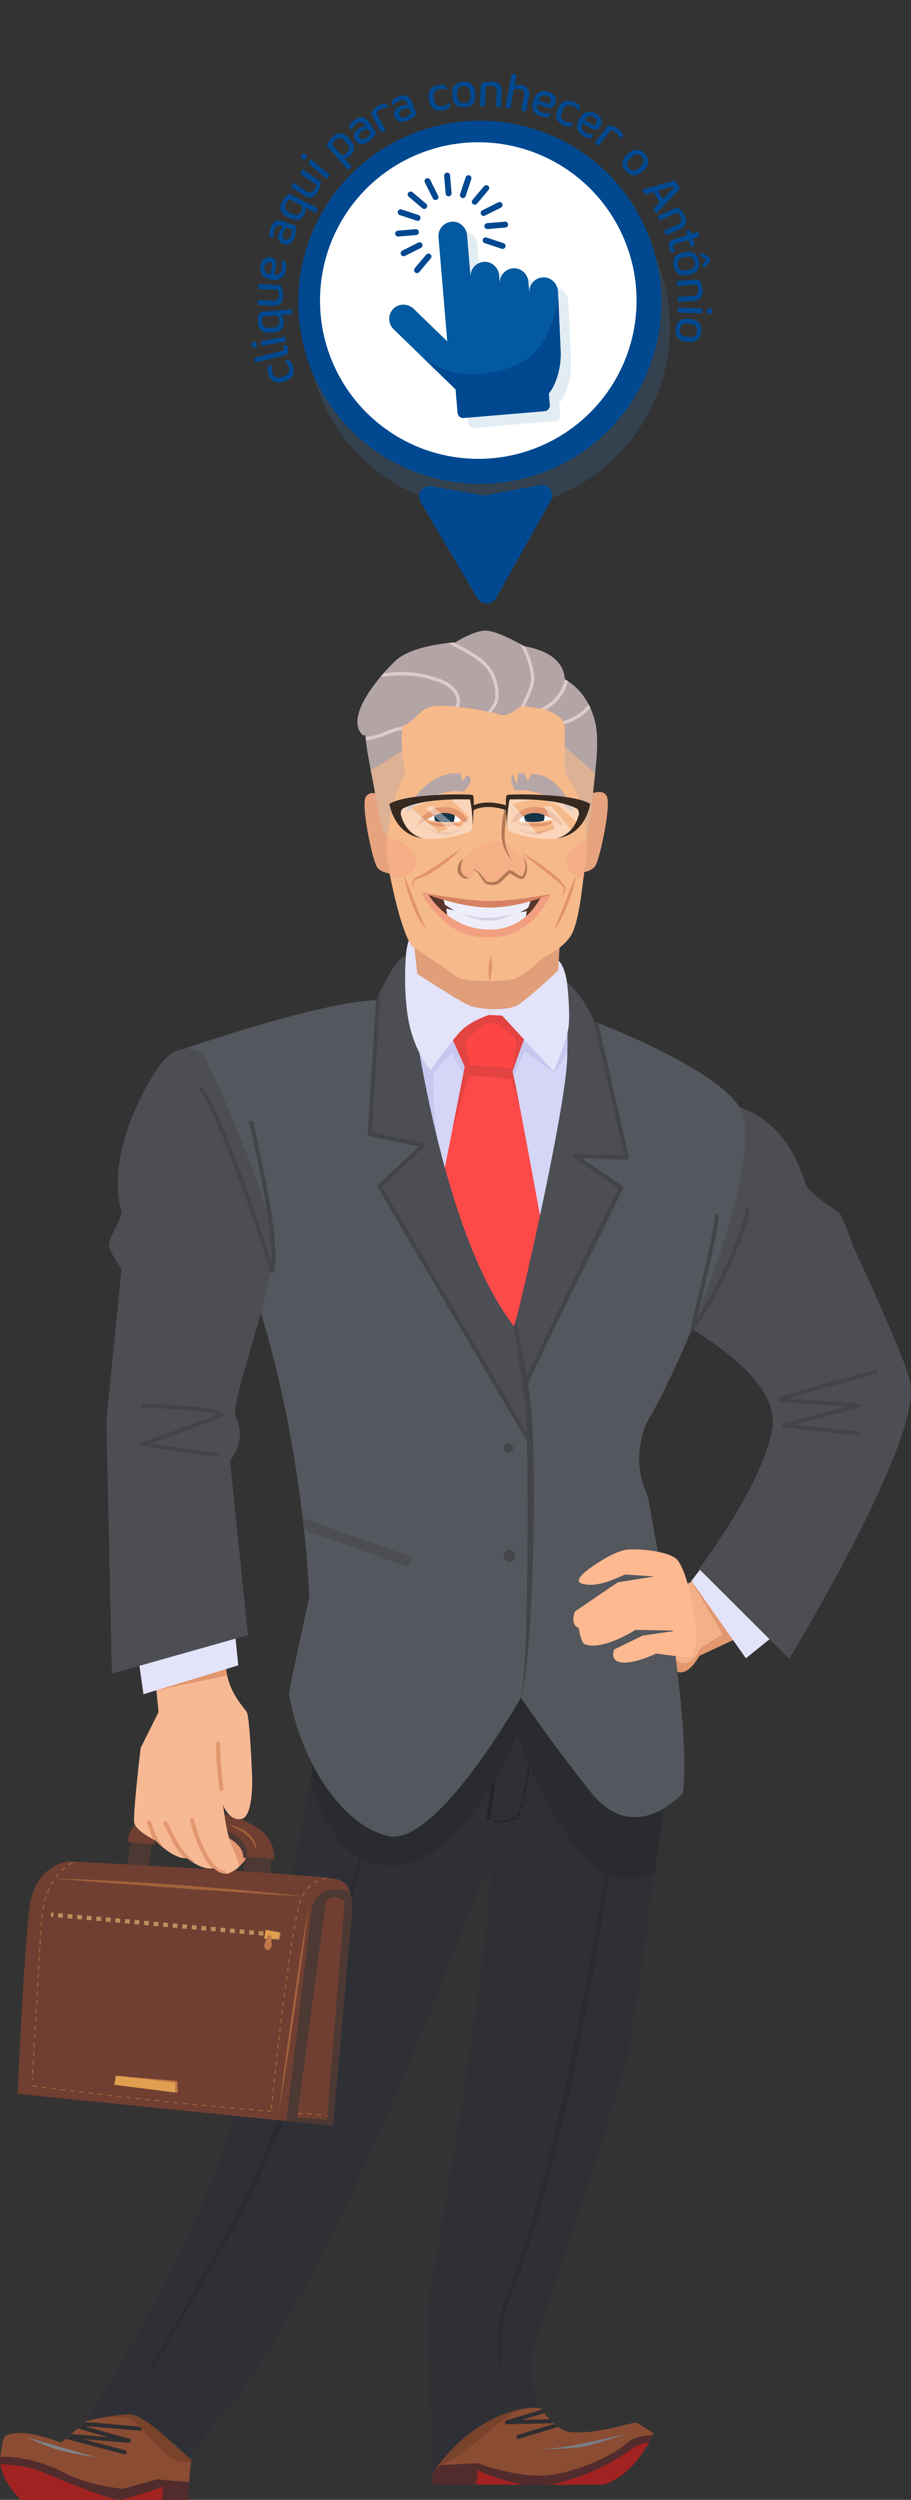 <?xml version="1.0" encoding="UTF-8"?>
<svg xmlns="http://www.w3.org/2000/svg" viewBox="0 0 292.85 803.53">
  <rect x="0" y="0" width="292.85" height="803.53" fill="#333333" stroke="none"/>
  <defs>
    <style>
      .cls-1 {
        fill: #8ab9d3;
        opacity: .25;
      }

      .cls-2 {
        fill: #eeeefa;
      }

      .cls-3 {
        fill: #7d828a;
      }

      .cls-4 {
        fill: #f7b994;
      }

      .cls-5 {
        fill: #fff;
      }

      .cls-6 {
        fill: #ab7f54;
      }

      .cls-7 {
        fill: #54575d;
      }

      .cls-8 {
        fill: #004991;
      }

      .cls-9 {
        fill: #b27956;
      }

      .cls-10 {
        fill: #045aa0;
      }

      .cls-11 {
        fill: #fb4644;
      }

      .cls-12 {
        fill: #f2b189;
      }

      .cls-13 {
        fill: #f6b98a;
      }

      .cls-14 {
        isolation: isolate;
      }

      .cls-15 {
        fill: #42444a;
      }

      .cls-16 {
        fill: #d3d3e6;
      }

      .cls-17 {
        fill: #b3a4a5;
      }

      .cls-18 {
        fill: #e34341;
      }

      .cls-19 {
        fill: #a12220;
      }

      .cls-20 {
        fill: #fb4a48;
      }

      .cls-21 {
        opacity: .63;
      }

      .cls-22 {
        fill: #e3e3fa;
      }

      .cls-23 {
        fill: #e6a37e;
      }

      .cls-24 {
        fill: #e3946b;
      }

      .cls-25 {
        fill: #e3976f;
      }

      .cls-26 {
        fill: #4c4e54;
      }

      .cls-27 {
        fill: #feb990;
      }

      .cls-28 {
        fill: #292b30;
      }

      .cls-29 {
        fill: #57352a;
      }

      .cls-30 {
        opacity: .4;
      }

      .cls-31 {
        fill: #2f2e31;
      }

      .cls-32 {
        fill: #3a7ec1;
        mix-blend-mode: multiply;
        opacity: .2;
      }

      .cls-33 {
        fill: #b5a6a7;
      }

      .cls-34 {
        fill: #8a4c32;
      }

      .cls-35 {
        fill: #777c85;
      }

      .cls-36 {
        fill: #bf784a;
      }

      .cls-37 {
        fill: #e09f4f;
      }

      .cls-38 {
        fill: #f5ae85;
      }

      .cls-39 {
        fill: #173348;
      }

      .cls-40 {
        fill: #4d3933;
      }

      .cls-41 {
        fill: #decbcc;
      }

      .cls-42 {
        fill: #b7905b;
      }

      .cls-43 {
        fill: #e09e79;
      }

      .cls-44 {
        fill: #43454a;
      }

      .cls-45 {
        fill: #362920;
      }

      .cls-46 {
        fill: #2e3036;
      }

      .cls-47 {
        fill: #703f31;
      }

      .cls-48 {
        fill: #f29f81;
      }

      .cls-49 {
        fill: #522c2c;
      }

      .cls-50 {
        fill: #262526;
      }

      .cls-51 {
        fill: #78422b;
      }

      .cls-52 {
        opacity: .77;
      }

      .cls-53 {
        fill: #d5d5f7;
      }

      .cls-54 {
        fill: #a2623b;
      }

      .cls-55 {
        fill: #c7c7f0;
      }

      .cls-56 {
        fill: #d68262;
      }
    </style>
  </defs>
  <g class="cls-14">
    <g id="Layer_2" data-name="Layer 2">
      <g id="Camada_1" data-name="Camada 1">
        <g>
          <g>
            <path class="cls-12" d="m215.67,535.55c4.34,5.95,9.13-3.32,9.13-3.32l15.17-7.09-16.88-17.2-10.71,5.77-1.21,6.26,4.5,15.58Z"/>
            <path class="cls-25" d="m215.67,535.55l-.97-3.37c.41.17.83.4,1.28.74,6.39,4.76,8.7-2.17,8.7-2.58s7.61-5.03,7.61-5.03c0,0-9.25-15.91-9.79-16.32,0,0,4.41,3.75,9.7,8.25l7.75,7.9-15.17,7.09s-4.79,9.27-9.13,3.32Z"/>
            <g>
              <polygon class="cls-22" points="222.26 508.15 239.77 533.02 251.62 523.5 225.75 503.59 222.26 508.15"/>
              <path class="cls-26" d="m226.36,356.57c-1.2,3.55-10.02,63.8-8.53,67.31.27,1.63,32.86,17.21,30.47,34.81-2.38,17.6-23.59,45.61-23.59,45.61l28.98,28.89s44.17-72.69,38.69-89.36c-.45-5.37-18.18-43.34-18.18-43.34,0,0-2.99-8.75-4.13-10.24-1.14-1.48-9.51-5.94-10.99-9.46-1.49-3.52-5.46-20.57-23.31-25.54-5.94-.68-9.41,1.31-9.41,1.31Z"/>
            </g>
            <path class="cls-53" d="m178.38,314.85c.84,1.67,6.69,12.26,7.24,13.65.56,1.39,1.39,24.24,1.11,31.76-.28,7.52-9.2,43.46-9.2,43.46l-12.26,29.53-19.22-34.27s-21.18-79.68-19.23-85.53c1.95-5.85,10.59-.84,11.15.28.56,1.11,18.94,11.14,18.94,11.14l21.45-10.03Z"/>
            <path class="cls-55" d="m182.99,367.04c-.72.93-.65-28.72-.65-28.72l-4.06,6.65-9.74-7.14-3.57,8.6-14.93.65-4.87-8.6-5.84,6.33s-.49,6.81.97,19.31c1.46,12.5-6.98-2.76-7.3-5.19-.32-2.44-5.03-36.83-5.03-36.83,0,0,17.69,1.46,18.17,1.95s30.99-.65,30.99-.65l8.11-1.95s.49,42.03-2.27,45.59Z"/>
            <g>
              <path class="cls-34" d="m62.87,781.83c-1.18,2.83-2.59,21.7-2.59,21.7H6.73s-7.78-7.31-6.6-14.15c1.18-6.84.47-6.84,5.9-7.32,4.96-.23,13.68,3.07,13.68,3.07l11.8-10.14s9.67-13.68,18.87-7.78c9.2,5.9,12.5,14.63,12.5,14.63Z"/>
              <g>
                <path class="cls-49" d="m20.65,794.8c7.78,4.24,18.87,5.19,18.87,5.19l11.09-3.07s6.1.63,10.15.84c-.29,3.29-.48,5.77-.48,5.77H6.73s-7.48-7.05-6.64-13.77c6.66-.54,15.76,2.43,20.56,5.05Z"/>
                <path class="cls-31" d="m44.89,781.3c-5.38-.49-12.99-1.14-17.83-1.49,4.1,1.2,10.19,2.89,14.55,4.09.32.09.53.41.47.74-.06.33-.35.57-.69.54l-14.76-1.18,13.55,3.6c.34.09.55.45.46.8-.08.29-.34.49-.63.49-.05,0-.11,0-.17-.02l-18.69-4.96,1.74-1.5,11.79.94c-3.45-.97-7.14-2.01-9.67-2.77l2.39-2.05c3.39.23,8.82.69,17.6,1.49.36.03.62.35.59.71-.03.35-.32.62-.7.59Z"/>
                <path class="cls-19" d="m11.14,793.66c3.4,1.21,18.23,7.84,26.75,9.88H6.73s-5.88-5.55-6.62-11.5c2.89.2,8.18.61,11.03,1.63Z"/>
                <path class="cls-19" d="m52.35,799.32s-.12,2.48-.18,4.21h-13.53c4.56-.99,13.71-4.21,13.71-4.21Z"/>
                <path class="cls-3" d="m31.27,789.99c-.34-.09-22.04-6.35-22.04-6.35-1.13-.35,6.12,2.92,9.69,3.86,5.23,1.37,12.35,2.49,12.35,2.49Z"/>
              </g>
            </g>
            <g>
              <path class="cls-34" d="m168.56,764.37s6.6,16.99,15.57,17.46c8.97.47,19.58-3.54,20.53-3.07.94.47,5.43,3.3,5.43,3.3,0,0-5.19,12.98-15.81,16.52-.71.24-55.2,0-55.2,0,0,0,0-25.48,2.12-26.89,2.12-1.42,27.37-7.31,27.37-7.31Z"/>
              <path class="cls-49" d="m139.07,798.58s0-2.55.07-6.07l14.32-.77s11.09,4.25,20.76,4.01c9.67-.23,23.12-6.6,26.89-10.14,2.33-2.19,5.3-2.75,8.67-2.86-1.22,2.69-6.34,12.78-15.51,15.84-.71.24-55.2,0-55.2,0Z"/>
              <g>
                <path class="cls-31" d="m173.55,773.77l-14.65.49c-.32.01-.62-.23-.67-.55-.05-.33.15-.64.47-.73l12.3-3.42c.2.38.42.77.65,1.17l-7.35,2.04,8.41-.28c.27.43.55.85.84,1.28Z"/>
                <path class="cls-31" d="m173.68,778.99l-10.71.27c-.33.05-.61-.22-.66-.55-.05-.32.14-.63.45-.73l11.33-3.41c.27.37.56.74.84,1.11l-7.16,2.16c2.88-.07,6.03-.15,8.81-.22.42.45.86.87,1.3,1.27-1.19.03-2.58.07-4.21.11Z"/>
                <path class="cls-31" d="m166.87,783.88c-.07.02-.13.03-.19.03-.28,0-.54-.18-.62-.46-.1-.34.09-.71.43-.81,2.82-.87,7.72-2.36,11.68-3.53.41.35.84.69,1.27.98-3.7,1.09-8.72,2.61-12.57,3.79Z"/>
              </g>
              <path class="cls-19" d="m208.67,784.96c-2.18,4.03-6.95,11.14-14.4,13.62-.26.09-8.04.11-17.67.1,15.65-3,25.66-10.98,27.31-12.08,1.07-.71,3.13-1.28,4.76-1.65Z"/>
              <path class="cls-19" d="m153.1,798.63c.2-2.3.42-4.73.49-4.73,3.04,2.08,13.53,4.55,13.78,4.61,0,0,.2.07.46.16-5.09-.01-10.22-.03-14.72-.04Z"/>
              <path class="cls-35" d="m202.57,782.05c-.81,0-11.3,3.83-15.61,4.51-3.69.58-14.06.74-14.06.74,0,0,5.95-.1,14.63-1.92,8.68-1.82,15.04-3.33,15.04-3.33Z"/>
            </g>
            <path class="cls-51" d="m55.37,790.16c-3.76-2.41-11.62-12.25-14.13-12.87-1.56-.39-7.62-.43-11.95-.41l2.2-1.89s1.64-2.29,4.18-4.6l23.28,4.8c2.77,3.65,3.91,6.64,3.91,6.64-.49,1.18-1.02,5.13-1.47,9.35-1.44.32-3.73.46-6.03-1.02Z"/>
            <path class="cls-51" d="m140.33,774.02l10.53-5.29c6.03-1.58,13.16-3.29,16.2-4l1.8.37c.65,1.53,2.35,5.24,4.78,8.8-2.22-.27-5-.18-7.8,1.28-5.75,3-16.64,13.64-20.14,15.14-2.61,1.12-5.36,3.07-6.59,3.99.08-5.74.35-15.72,1.22-20.28Z"/>
            <g>
              <path class="cls-11" d="m170.99,327.87c-1.33,2.21-6.63,17.67-6.63,17.67l-14.14-.89-9.72-21.65,18.11,1.33,11.93-1.33.44,4.86Z"/>
              <path class="cls-18" d="m166.04,334.37c-.11-.33-4.99-5.43-8.04-5.54-3.04-.11-8.46,6.08-8.46,6.08l1.74,9.01-1.37.03-7.95-17.71,2.55-2.94,14.11,1.03,6.49-.72,4.95.44s.29.43.68,1.05l.25,2.76c-1.33,2.21-6.63,17.67-6.63,17.67.16-.32,1.79-10.85,1.68-11.17Z"/>
              <g>
                <path class="cls-20" d="m164.41,343.38c1.32,3.09,10.99,57.82,11.43,59.15.44,1.33-10.6,35.78-10.6,35.78l-25.18-48.15,9.48-47.97,14.87,1.2Z"/>
                <path class="cls-18" d="m166.99,355.21c-1.35-4.41-2.6-8.4-2.76-8.4-.35,0-12.74-1.53-13.45-.59-.52.69-3.71,11.29-5.37,16.88l4.14-20.93,14.87,1.2c.36.84,1.33,5.49,2.57,11.83Z"/>
              </g>
            </g>
            <path class="cls-46" d="m216.26,567.35c-1.39-1.04-12.13,82.49-14.21,92.19-2.08,9.7-24.96,79.02-30.15,93.58-1.39,4.51-1.71,15.98,2.1,21.18-.69-1.04-19.78-1.43-35.03,20.75.69,0-2.77-50.6-.69-58.92,2.08-8.32,19.06-109.18,19.41-134.13-1.04-.69-2.43,3.12-3.47,4.16-1.04,1.04-42.98,119.23-79.37,166.02-2.43,3.47-12.55,13.98-13.43,18.17-.22,1.02-14.29-14.7-20.18-14.35-5.89.34-13.43,2.16-13.43,2.16,0,0,37.34-59,47.4-98.51,10.05-39.51,30.15-120.62,26.34-131.01,2.43-2.08,103.99-16.24,103.99-16.24,0,0,12.12,36,10.73,34.96Z"/>
            <g>
              <g>
                <path class="cls-50" d="m173.6,541.84c.17,0,.32-.14.33-.31v-.24c0-.2,0-.36-.02-.47-.03-.18-.2-.3-.37-.27-.18.03-.3.19-.27.37.01.08.02.2.02.36v.22c0,.18.13.33.31.34h0Z"/>
                <g>
                  <path class="cls-50" d="m173.47,543.75c.17,0,.31-.13.33-.3l.05-.65c.01-.18-.12-.34-.3-.35-.16,0-.33.12-.35.3l-.05.64c-.01.18.12.34.3.35h.03Z"/>
                  <path class="cls-50" d="m161.78,585.49c-.02-.18.11-.34.29-.36.43-.05.84-.11,1.21-.2.18-.04.35.07.39.25.04.17-.07.35-.24.39-.4.1-.83.17-1.29.22h-.03c-.17,0-.31-.12-.33-.29Zm2.48-.51c-.07-.16,0-.36.17-.43.38-.16.73-.36,1.04-.58.14-.1.35-.07.46.07.1.15.07.35-.07.46-.34.25-.74.47-1.17.66-.04.02-.08.02-.13.02-.13,0-.25-.07-.3-.2Zm2.11-1.38c-.14-.11-.17-.31-.06-.46.23-.3.43-.65.57-1.02.07-.17.25-.25.42-.19.17.07.25.25.19.42-.17.43-.39.83-.66,1.18-.06.08-.16.13-.26.13-.07,0-.14-.02-.2-.07Zm1.08-2.26c-.17-.04-.28-.22-.23-.4.1-.39.2-.8.3-1.23.04-.17.21-.28.39-.24.17.04.28.22.24.39-.1.44-.2.85-.3,1.24-.04.15-.17.24-.31.24-.03,0-.05,0-.08,0Zm.59-2.47c-.18-.04-.29-.21-.25-.39.09-.4.18-.81.27-1.24.04-.18.21-.29.38-.25.18.04.29.21.25.38-.09.43-.18.84-.27,1.25-.03.15-.17.25-.32.25-.02,0-.04,0-.07,0Zm.53-2.49c-.17-.04-.29-.21-.25-.38.08-.41.16-.82.25-1.25.03-.18.2-.28.38-.26.18.04.29.21.26.38-.08.43-.16.84-.24,1.25-.03.15-.17.26-.32.26-.02,0-.04,0-.07,0Zm.49-2.49c-.18-.03-.29-.2-.26-.38l.23-1.25c.03-.18.2-.3.38-.26s.29.2.26.38l-.23,1.25c-.03.16-.17.27-.32.27-.02,0-.04,0-.06,0Zm.46-2.5c-.18-.03-.29-.2-.26-.38l.22-1.25c.03-.17.19-.29.38-.26.18.03.3.2.26.37l-.22,1.25c-.03.16-.16.27-.32.27-.02,0-.04,0-.06,0Zm.44-2.5c-.18-.03-.3-.2-.27-.37l.21-1.25c.03-.18.2-.29.37-.27.18.03.3.19.27.37l-.21,1.25c-.03.16-.16.27-.32.27-.02,0-.04,0-.05,0Zm.42-2.51c-.18-.03-.3-.2-.27-.37l.2-1.25c.03-.17.19-.31.37-.27.18.03.3.19.27.37l-.2,1.25c-.03.16-.16.27-.32.27-.02,0-.05,0-.05,0Zm.4-2.51c-.18-.03-.3-.19-.27-.37l.19-1.25c.03-.18.2-.31.37-.27.18.03.3.19.27.37l-.2,1.26c-.02.16-.16.27-.32.27,0,0-.03,0-.05,0Zm.39-2.51c-.18-.03-.3-.19-.27-.37l.19-1.26c.03-.17.18-.3.37-.27.18.03.3.19.27.37l-.19,1.26c-.02.16-.16.28-.32.28h-.05Zm.37-2.51c-.18-.03-.3-.19-.28-.37l.18-1.26c.03-.18.2-.31.37-.28.18.03.3.19.28.37l-.18,1.26c-.02.16-.16.28-.32.28-.01,0-.03,0-.05,0Zm.36-2.52c-.18-.02-.3-.19-.28-.37l.17-1.25c.02-.18.17-.31.37-.28.18.02.3.19.28.37l-.18,1.26c-.02.16-.16.28-.32.28-.01,0-.03,0-.05,0Zm.35-2.51c-.18-.03-.3-.19-.28-.37l.17-1.26c.02-.18.17-.31.37-.28.18.02.3.19.28.37l-.17,1.26c-.02.16-.16.28-.32.28h-.04Zm.05-2.9l.16-1.24c.02-.18.2-.32.37-.28.18.02.31.18.28.36l-.16,1.26-.65-.1Zm.59-2.14c-.18-.02-.3-.18-.28-.36l.15-1.26c.02-.18.17-.32.36-.28.18.02.31.18.28.36l-.15,1.26c-.02.16-.16.29-.32.29,0,0-.02,0-.04,0Zm.3-2.52c-.18-.02-.31-.18-.29-.36.05-.44.09-.86.13-1.26.02-.18.19-.33.35-.29.18.02.31.17.29.35-.04.4-.08.82-.13,1.27-.02.16-.16.29-.32.29h-.04Z"/>
                  <path class="cls-50" d="m160.72,585.85c.21,0,.45-.11.45-.33,0-.18-.15-.32-.33-.32-.04-.02-.08,0-.12,0-.18,0-.35,0-.51,0h-.01c-.18,0-.32.14-.33.31,0,.18.13.33.31.34.17,0,.35,0,.54,0Z"/>
                </g>
                <path class="cls-50" d="m159.54,585.8c.17,0,.31-.13.32-.3.01-.18-.12-.34-.3-.35-.34-.03-.55-.06-.59-.07-.17-.04-.34.07-.38.24-.04.17.05.34.22.39.07.02.36.06.7.09h.03Z"/>
              </g>
              <path class="cls-50" d="m157.59,584.98c.07-.48,6.59-47.84,6.93-49.89l-1.28-.21c-.34,2.07-6.66,47.97-6.94,49.93l1.29.18Z"/>
            </g>
            <g>
              <path class="cls-28" d="m200.9,563.77c-1.11,7.48-2.32,14.93-3.56,22.39l-3.76,22.35-4,22.3c-1.4,7.42-2.75,14.85-4.29,22.24-.77,3.7-1.46,7.41-2.29,11.09l-2.38,11.07c-1.7,7.35-3.29,14.73-5.22,22.03-.93,3.66-1.82,7.33-2.89,10.94-1.05,3.62-2.02,7.27-3.13,10.87l-3.44,10.77-3.97,10.58-.02.05h0c-.78,2.86-1.35,5.76-1.63,8.7-.28,2.93-.3,5.89-.03,8.82.27,2.93.83,5.83,1.73,8.63.9,2.79,2.14,5.48,3.83,7.87-1.6-2.45-2.74-5.16-3.53-7.96-.79-2.8-1.24-5.68-1.4-8.58-.16-2.9-.04-5.8.34-8.67.17-1.43.43-2.86.72-4.27.28-1.42.68-2.81,1.06-4.2l-.02.06,4.21-10.56,3.67-10.76c1.21-3.59,2.17-7.25,3.26-10.88,1.1-3.62,2.01-7.3,2.97-10.96,1.98-7.31,3.63-14.69,5.38-22.05l2.37-11.09c.81-3.7,1.48-7.42,2.22-11.13,1.49-7.41,2.8-14.86,4.15-22.3,1.32-7.44,2.49-14.91,3.65-22.39,1.13-7.47,2.29-14.94,3.25-22.44.98-7.49,1.93-14.99,2.77-22.5Z"/>
              <path class="cls-28" d="m121.23,569.42s.16.86-.03,2.48c-.17,1.61-.56,3.96-1.2,6.92-1.24,5.93-3.45,14.3-6.19,24.31-2.73,10.02-6.18,21.63-9.96,34.04-3.79,12.41-7.98,25.6-12.62,38.63-2.34,6.53-4.67,12.95-7.5,19.18-2.8,6.18-5.73,12.19-8.74,17.94-5.98,11.5-11.78,22.14-16.92,31.16-5.16,9.01-9.46,16.52-12.48,21.78-3.08,5.22-4.84,8.2-4.84,8.2,0,0,1.86-2.92,5.12-8.03,3.21-5.14,7.87-12.44,13.15-21.39,5.28-8.95,11.44-19.4,17.46-30.93,3.05-5.74,6.04-11.77,8.91-17.99,2.85-6.18,5.34-12.75,7.64-19.27,4.58-13.1,8.7-26.34,12.41-38.79,3.69-12.46,6.82-24.18,9.4-34.25,2.56-10.07,4.38-18.55,5.45-24.52.53-2.99.85-5.35.96-6.97.13-1.63-.06-2.49-.06-2.49Z"/>
            </g>
            <path class="cls-28" d="m181.82,589.22c-12.09-18.68-15.48-32.12-15.48-32.12,0,0-18.21,46.93-44.38,42.27-13.54-2.41-19.04-16.57-22.24-27.06,2.03-11.92,2.9-20.69,1.81-23.67,1.73-1.48,53.63-9.07,83.44-13.33l27.85,29.33s.81,4.64,1.71,10.43c-1.08,6.43-2.53,16.25-4.07,26.98-6.63,3.19-17.58,4.27-28.64-12.82Z"/>
            <path class="cls-7" d="m181.85,318.23s5.03,4.52,6.71,9.36c0-.44,47.72,17.58,50.46,31.4,4.19,21.08-18.56,77.11-31.37,98.76-2.21,5.3-3.53,14.14,0,21.65,1.52,3.23,3.1,20.06,7.53,35.38,0,0,3.44,29.82,3.74,33.23,1.04,11.54,1.43,21.8.66,28.13-.89,1.32-15.9,17.23-29.6,0-13.69-17.23-22.53-30.48-22.53-30.48,0,0-26.5,46.83-41.97,44.62-14.58-2.65-28.57-22.72-32.54-45.69-.44,0,6.48-31.17,6.48-31.17,0,0-1.77-57.87-22.09-110.44-20.32-52.57-21.13-65.05-18.04-65.93,3.09-.88,43.7-15.1,61.81-15.54.44-.44,6.1-12.92,9.63-12.04-.44.88,8.44,83.35,34.5,116.92.44.44,20.32-70.24,18.56-87.47-1.77-17.23-1.95-20.68-1.95-20.68Z"/>
            <path class="cls-26" d="m121.95,381.32l14.14-13.25-17.23-3.53,2.33-43.72c2.08-4.35,6.76-13.96,9.42-13.3-.44.88,8.57,85.28,34.63,118.86.44.44,16.7-69.4,17.12-86.71.39-16.2-.77-24.61-.77-24.61,0,0,8.65,7.05,11.13,18.55l8.75,38.43-16.79-.44,15.02,10.16s-31.29,61.13-30.85,62.45c.44,1.33,2.14,19.27,2.14,19.27l-49.03-82.17Z"/>
            <path class="cls-25" d="m71.43,586.46s9.68,4.06,9.22,7.72c-.46,3.66-7.19,9.72-8.86,7.94-1.4-1.48-1.68-8.4-1.68-8.4l1.32-7.26Z"/>
            <g>
              <g>
                <g>
                  <g>
                    <path class="cls-40" d="m40.64,600.26c.16-.97,1.47-8.53,1.47-8.53l6.59,1.08s-.72,6.88-1.19,6.85-6.88.59-6.88.59Z"/>
                    <path class="cls-40" d="m79,597.12l-.77,4.41s9.46.63,8.97.6c-.48-.03-.15-4.27-.15-4.27l-8.05-.75Z"/>
                  </g>
                  <path class="cls-47" d="m22.05,598.26c-1.99.37-10.75,2.08-12.49,14.35-1.74,12.28-3.91,60.42-3.91,60.42l101.38,10.26,6.13-68.78s1.07-9.51-5.15-10.54c-10.85-1.79-85.96-5.71-85.96-5.71Z"/>
                  <path class="cls-40" d="m100.18,613.86l-8.14,67.92,14.97,1.52.03-.24,6.11-68.54s.33-3.28-.62-6.19c-.67-.33-1.33-.68-2.06-.8-9.73-1.59-10.29,6.34-10.29,6.34Z"/>
                  <g>
                    <polygon class="cls-42" points="16.33 616.12 16.44 614.74 17.2 614.81 17.09 616.19 16.33 616.12"/>
                    <path class="cls-42" d="m18.62,616.32l.11-1.38,1.54.13-.12,1.38-1.53-.14Zm3.07.27l.11-1.37,1.54.13-.12,1.37-1.53-.13Zm3.07.27l.12-1.38,1.53.14-.11,1.37-1.54-.13Zm3.07.27l.11-1.38,1.54.13-.11,1.38-1.54-.14Zm3.07.27l.11-1.37,1.54.13-.11,1.38-1.54-.14Zm3.07.27l.12-1.38,1.54.14-.12,1.38-1.54-.14Zm3.07.28l.11-1.38,1.53.14-.11,1.38-1.53-.13Zm3.07.27l.11-1.37,1.54.14-.11,1.37-1.53-.14Zm3.07.27l.11-1.38,1.54.14-.11,1.38-1.54-.14Zm3.07.28l.11-1.38,1.54.13-.11,1.38-1.54-.13Zm3.07.27l.11-1.37,1.54.14-.11,1.37-1.53-.14Zm3.07.28l.11-1.38,1.54.13-.11,1.38-1.53-.13Zm3.07.27l.12-1.37,1.53.14-.11,1.38-1.54-.14Zm3.07.28l.12-1.38,1.54.14-.12,1.38-1.54-.14Zm3.08.27l.11-1.38,1.54.13-.12,1.38-1.53-.14Zm3.07.28l.12-1.38,1.53.14-.11,1.38-1.54-.13Zm3.07.27l.12-1.38,1.53.14-.11,1.38-1.54-.14Zm3.07.28l.11-1.38,1.53.13-.11,1.38-1.54-.13Zm3.07.27l.11-1.38,1.54.14-.11,1.37-1.53-.13Zm3.07.27l.11-1.38,1.53.14-.11,1.37-1.54-.14Zm3.07.28l.11-1.38,1.54.13-.11,1.38-1.53-.13Zm3.07.27l.11-1.38,1.54.14-.11,1.37-1.54-.14Zm3.07.27l.11-1.37,1.54.13-.12,1.38-1.53-.14Z"/>
                    <polygon class="cls-42" points="89.27 622.6 89.38 621.22 90.14 621.29 90.03 622.66 89.27 622.6"/>
                  </g>
                  <path class="cls-37" d="m90.18,621.1c-.42-.07-4.76-.78-4.76-.78l-.49,2.83,4.85.29.4-2.34Z"/>
                  <polygon class="cls-6" points="85.48 620.33 89.88 621.31 89.56 623.16 86.5 623.25 89.83 623.45 90.23 621.11 85.37 620.32 85.48 620.33"/>
                  <path class="cls-36" d="m86.16,621.9s-1.22,3.17-1.28,3.54c-.06.37,1.24,3,2.48.09l-.13-3.45-1.06-.18Z"/>
                  <polygon class="cls-36" points="37.27 667.2 56.98 668.92 57.15 672.7 36.77 670.12 37.27 667.2"/>
                  <polygon class="cls-37" points="37.27 667.2 56.36 669.45 56.26 672.59 36.77 670.12 37.27 667.2"/>
                  <path class="cls-47" d="m41.04,592.13s-.24-13.3,24.23-10.17c26.26,3.36,22.66,15.98,22.66,15.98l-9.83-.91s2.37-6.47-14.32-8.68c-15.54-2.05-13.98,4.56-13.98,4.56l-8.75-.78Z"/>
                  <path class="cls-47" d="m104.76,611.12l-9.24,69.54,9.6.66,5.68-70.04s-2.63-3.23-6.04-.16Z"/>
                </g>
                <path class="cls-54" d="m17.69,603.87s5.01.07,12.54.41c3.76.19,8.15.37,12.85.67,4.7.3,9.71.63,14.72.96,5,.39,10.01.79,14.7,1.17,4.69.38,9.07.83,12.82,1.18,7.5.75,12.48,1.37,12.48,1.37,0,0-5.01-.32-12.52-.79-7.51-.52-17.53-1.21-27.54-1.9-10.02-.75-20.02-1.51-27.53-2.07-7.51-.6-12.51-.99-12.51-.99Z"/>
                <path class="cls-54" d="m99.39,611.43s-.52,4.22-1.31,10.55c-.43,3.16-.92,6.85-1.45,10.8-.55,3.95-1.14,8.16-1.74,12.37-.62,4.21-1.25,8.41-1.84,12.36-.61,3.94-1.18,7.62-1.68,10.77-1.04,6.29-1.73,10.49-1.73,10.49,0,0,.52-4.22,1.31-10.55.42-3.16.92-6.85,1.45-10.8.56-3.95,1.15-8.16,1.74-12.37.62-4.21,1.25-8.42,1.84-12.36.62-3.94,1.19-7.62,1.68-10.77,1.04-6.3,1.73-10.5,1.73-10.5Z"/>
                <g>
                  <path class="cls-54" d="m10.29,666.41l.08-1.39.38.03-.08,1.39-.38-.03Zm.16-2.77l.08-1.39.38.03-.08,1.39-.38-.03Zm.16-2.78l.08-1.39.38.03-.08,1.39-.38-.03Zm.16-2.77l.08-1.39.38.03-.08,1.38-.38-.02Zm.16-2.78l.08-1.39.38.03-.08,1.39-.38-.03Zm.16-2.78l.08-1.38.38.02-.08,1.39-.38-.03Zm.16-2.77l.08-1.39.38.03-.08,1.38-.38-.02Zm.16-2.78l.08-1.39.38.03-.08,1.39-.38-.03Zm.16-2.77l.08-1.39.38.02-.08,1.39-.38-.02Zm.16-2.78l.08-1.39.38.03-.08,1.39-.38-.03Zm.16-2.78l.08-1.39.38.03-.08,1.39-.38-.03Zm.16-2.77l.08-1.39.38.03-.08,1.39-.38-.03Zm.16-2.78l.08-1.39.38.03-.08,1.39-.38-.03Zm.16-2.77l.08-1.38.38.03-.08,1.39-.38-.03Zm.16-2.77l.08-1.39.38.03-.08,1.39-.38-.03Zm.16-2.78l.08-1.39.38.03-.08,1.39-.38-.03Zm.16-2.77c.03-.47.05-.93.08-1.39l.38.03c-.03.46-.06.93-.08,1.39l-.38-.03Zm.18-2.78c.03-.46.07-.93.11-1.39l.38.03c-.04.46-.08.92-.11,1.38l-.38-.03Zm.24-2.77c.05-.46.1-.92.17-1.38l.38.05c-.07.46-.12.91-.17,1.37l-.38-.04Zm.75-2.7l-.37-.07v-.06c.08-.44.17-.88.26-1.31l.38.07c-.09.43-.18.86-.25,1.29v.07Zm.57-2.71l-.37-.09c.12-.46.26-.91.39-1.34l.36.1c-.14.43-.27.88-.39,1.33Zm.85-2.64l-.35-.12.09-.23c.14-.36.29-.71.46-1.06l.35.14c-.16.34-.31.69-.45,1.05l-.09.23Zm1.17-2.52l-.34-.16c.23-.42.47-.84.72-1.22l.33.17c-.25.39-.49.79-.71,1.2Zm1.5-2.36l-.32-.2c.29-.39.59-.77.9-1.12l.3.22c-.3.35-.6.72-.88,1.1Zm1.85-2.14l-.28-.24c.35-.34.72-.67,1.09-.97l.25.26c-.37.3-.72.62-1.07.96Zm2.23-1.8l-.23-.28c.42-.27.85-.52,1.29-.75l.19.3c-.43.22-.85.46-1.25.73Z"/>
                  <polygon class="cls-54" points="10.17 668.51 10.21 667.81 10.59 667.84 10.55 668.53 10.17 668.51"/>
                </g>
                <path class="cls-54" d="m87.03,677.75l.14-1.38.37.04-.14,1.38-.38-.04Zm.29-2.76c.04-.42.09-.88.14-1.38l.38.04c-.05.49-.1.96-.14,1.38l-.38-.04Zm.28-2.75l.14-1.38.38.04-.15,1.38-.38-.04Zm.29-2.76l.15-1.38.38.04-.15,1.38-.38-.04Zm.3-2.76l.15-1.38.38.04-.15,1.38-.38-.04Zm.31-2.75l.15-1.37.38.04-.15,1.38-.38-.04Zm.31-2.75l.16-1.37.38.04-.16,1.38-.38-.04Zm.31-2.75l.16-1.37.38.05-.16,1.37-.38-.04Zm.32-2.75l.16-1.37.38.04-.16,1.37-.38-.04Zm.33-2.75l.16-1.37.38.04-.16,1.38-.38-.05Zm.33-2.74l.17-1.37.38.04-.17,1.37-.38-.04Zm.34-2.74l.17-1.38.38.05-.17,1.37-.38-.04Zm.34-2.75l.17-1.37.38.05-.17,1.37-.38-.05Zm.35-2.75l.18-1.37.38.04-.18,1.38-.37-.05Zm.36-2.74l.18-1.37.38.05-.18,1.37-.38-.05Zm.37-2.74l.19-1.37.38.05-.19,1.37-.38-.05Zm.38-2.74l.2-1.37.38.05-.2,1.37-.38-.05Zm.4-2.74l.2-1.37.38.05-.2,1.37-.38-.05Zm.41-2.74c.07-.46.14-.92.21-1.37l.38.05c-.07.45-.14.91-.21,1.37l-.38-.05Zm.42-2.73c.07-.46.15-.92.22-1.37l.38.06c-.07.46-.15.91-.22,1.37l-.38-.05Zm.44-2.74c.08-.46.15-.91.23-1.37l.37.06c-.07.45-.15.9-.23,1.36l-.38-.06Zm.84-2.67l-.38-.06c.08-.46.16-.92.24-1.36l.37.06c-.08.45-.16.9-.24,1.36Zm.49-2.72l-.38-.06c.09-.46.18-.92.27-1.36l.37.07c-.08.45-.17.9-.26,1.36Zm.53-2.71l-.38-.07c.1-.45.2-.91.31-1.36l.37.08c-.11.45-.21.9-.31,1.35Zm.66-2.67l-.37-.1c.14-.46.28-.91.44-1.32l.36.12c-.15.41-.3.85-.44,1.31Zm.97-2.57l-.35-.14c.21-.44.44-.86.68-1.25l.33.18c-.24.37-.46.78-.67,1.21Zm1.48-2.33l-.31-.22c.32-.38.66-.73,1.02-1.04l.26.25c-.35.3-.67.64-.98,1.01Zm2.12-1.85l-.22-.28c.42-.26.87-.49,1.34-.69l.16.31c-.45.19-.88.41-1.28.66Zm2.67-1.13l-.11-.34c.47-.12.51-.15,1.03-.23l.54.27c-.5.07-.99.18-1.45.3Z"/>
                <path class="cls-54" d="m10.34,670.61l.05-.34,1.51.2-.04.34-1.51-.2Zm3.02.4l.05-.34,1.51.19-.04.35-1.51-.19Zm3.02.39l.04-.34,1.51.19-.04.34-1.51-.19Zm3.02.39l.04-.34,1.51.19-.04.34-1.51-.19Zm3.02.38l.04-.34,1.51.19-.05.34-1.51-.19Zm3.02.37l.04-.34c.51.06,1.01.12,1.51.18l-.04.34c-.51-.06-1.01-.12-1.51-.18Zm3.02.37l.04-.34,1.51.18-.04.35-1.52-.18Zm3.03.36l.04-.34,1.51.18-.04.34-1.51-.18Zm3.02.35l.04-.34,1.51.18-.04.34-1.52-.18Zm3.03.35l.04-.34c.5.06,1,.12,1.51.17l-.04.34c-.5-.06-1.01-.11-1.51-.17Zm3.06.35v-.35s.04,0,.04,0l1.47.16-.04.34-1.47-.16Zm2.98.34l.04-.34,1.52.16-.04.34-1.52-.16Zm3.03.33l.04-.34,1.51.16-.03.35-1.52-.16Zm3.03.32l.04-.34,1.51.16-.03.34-1.52-.16Zm3.03.32l.04-.35,1.51.16-.03.34-1.52-.16Zm3.03.31l.03-.35,1.51.15-.03.34-1.51-.15Zm3.03.31l.03-.34,1.51.15-.03.34-1.51-.15Zm3.03.3l.03-.35,1.52.15-.03.34h-.05s-1.46-.15-1.46-.15Zm3.03.29l.03-.34c.51.05,1.01.1,1.52.14l-.03.34c-.51-.05-1.01-.09-1.52-.14Zm3.03.28l.03-.34,1.52.14-.03.35-1.51-.14Zm3.03.28l.03-.34,1.52.14-.03.34-1.52-.14Zm3.03.28l.03-.34,1.52.13-.02.34-1.52-.13Zm3.04.27l.03-.34,1.52.13-.03.35-1.52-.13Zm3.03.26l.03-.35c.51.05,1.01.09,1.52.13l-.02.34c-.51-.04-1.01-.08-1.52-.13Zm3.04.25l.03-.34,1.52.13-.02.34-1.52-.12Zm3.04.25l.02-.35,1.13.09-.03.34-1.12-.09Z"/>
                <path class="cls-54" d="m95.68,679.54v-.35c.5,0,1.01,0,1.52.01v.35c-.5,0-1.01-.01-1.52,0Zm3.03.06v-.35c.52.02,1.03.05,1.54.09l-.02.34c-.5-.03-1.01-.06-1.52-.08Zm3.03.21l.03-.34c.51.05,1.02.11,1.52.17l-.04.34c-.5-.06-1.01-.11-1.51-.16Zm3.47.55c-.12-.02-.17-.1-.2-.15l-.26-.04.05-.34.34.05c.15.02.19.14.21.18,0,0-.04-.03-.09-.04l-.06.34Z"/>
              </g>
              <path class="cls-47" d="m69.47,588.96c.4.06,5.49,1.79,7.2,3.95,1.23,1.57,4.09-6.15,2.35-7.37-1.5-1.05-7.13-2.17-7.13-2.17l-2.42,5.59Z"/>
              <path class="cls-40" d="m78.99,597.16l-.27,1.12c2.76.15,5.52.11,8.26-.11.02-.28.08-.33.08-.33l.9.11s-.05-.29-.01-.5c-2.78-.28-5.58-.45-8.37-.5.19-2.39-1.14-4.79-3.16-6.37-2.02-1.59-5.96-3.46-6.01-3.47l-1,1.84c10.24,3.49,8.7,8.87,8.68,8.11l.9.11Z"/>
              <path class="cls-54" d="m73.2,586.46s.87.13,2.14.52c1.25.4,2.92,1.1,4.27,2.23.66.56,1.27,1.22,1.71,1.88.45.67.72,1.36.9,1.95.18.6.19,1.12.2,1.46,0,.36-.04.55-.04.55,0,0-.04-.2-.11-.54-.06-.34-.22-.81-.45-1.36-.24-.55-.6-1.14-1.06-1.74-.46-.59-1.01-1.18-1.65-1.7-1.26-1.04-2.77-1.84-3.93-2.38-1.17-.54-1.98-.88-1.98-.88Z"/>
            </g>
            <path class="cls-22" d="m178.63,308.21c2.03.65,3.31,4.73,3.7,8.05.39,3.33.95,10.84.36,14.39-.6,3.59-4.67,13.78-4.67,13.78l-16.63-18-4.3-.19.2-4.5s6.84.39,9.19-2.35c2.35-2.74,12.15-11.18,12.15-11.18Z"/>
            <path class="cls-22" d="m135.93,298.05c1.78.08-1.14,7.06.04,8.24s21.33,15.46,21.33,15.46l-.2,4.5s-4.7,1.56-7.83,4.11c-3.13,2.54-10.87,13.66-10.87,13.66,0,0-5-5.64-6.96-15.42-1.96-9.78-.97-21.2-.97-21.2,0,0,.39-9.55,5.45-9.34Z"/>
            <path class="cls-43" d="m181.35,282.92c-.35,2.13-1.92,29.03-1.92,29.03,0,0-10.6,10.1-13.73,11.47-3.13,1.37-11.74,1.37-15.65-.59-3.91-1.96-15.91-9.8-15.91-9.8l-3.2-29s18.34-16.76,28.12-16.95c9.78-.19,22.7,13.5,22.3,15.85Z"/>
            <path class="cls-15" d="m122.3,318.61l-2.75,45.4,16.67,3.42c.24.05.43.23.5.46.07.23,0,.49-.18.65l-13.76,12.9,46.7,79.39c-.32-4.91-.96-14.78-1.06-15.76-.13-1.41,21.04-44.17,30.45-63.09l-14.54-9.84c-.24-.16-.35-.46-.26-.74.09-.27.37-.48.64-.45l15.95.42-9.79-43.03c.43.16.92.34,1.46.55l9.79,43.01c.04.2,0,.4-.13.56-.13.16-.31.23-.52.24l-14.56-.38,13.17,8.91c.27.18.37.54.22.83-12.07,24.28-30.18,61.1-30.57,62.9.13,1.32,1.19,17.83,1.24,18.53.02.3-.17.58-.46.67-.06.02-.13.03-.19.03-.23,0-.44-.12-.56-.32l-48.35-82.2c-.16-.26-.11-.6.12-.81l13.22-12.39-15.99-3.28c-.32-.06-.54-.35-.52-.68l2.61-42.99c.09,0,.2-.01.29-.01.11-.11.55-1.26,1.19-2.89Z"/>
            <g>
              <g>
                <g>
                  <path class="cls-4" d="m49.65,537.06l1.32,13.25-5.74,11.48s-2.16,17.68-2.16,23.6c0,2.97,6.82,6.14,6.82,6.14,0,0,5.85,6.17,10.1,5.74.74.32,4.68,3.93,8.61,3.29.55.09,1.73,1.84,4.56,1.71.46-.02,3.21-1.54,3.67-2.31,0-1.83-1.64-4.51-2.91-8.23-1.28-3.72-2.23-11.59-2.23-11.59,0,0,1.81,5.21,5.85,4.57,4.04-.64,3.51-13.71,3.51-13.71,0,0-.74-18.92-1.7-20.62-.96-1.7-6.8-7.02-6.91-16.69-.11-9.67-22.78,3.35-22.78,3.35Z"/>
                  <path class="cls-25" d="m70.59,575.62c-1.43-11.34-1.1-15.63-1.08-15.8l1.3.11s-.33,4.36,1.08,15.53l-1.29.16Z"/>
                  <path class="cls-25" d="m72.21,601.42c-5.13-.85-8.86-12.27-9.86-16.6-.08-.35-.41-.57-.78-.49-.35.08-.57.43-.49.78.13.54,2.58,10.88,7.21,15.48.1-.01.21,0,.31-.01.52.09,1.61,1.61,4.08,1.69.01-.04.05-.06.06-.1.06-.35-.18-.69-.53-.75Z"/>
                  <path class="cls-25" d="m54.95,588.06c-.7-1.46-1.05-2.18-1.48-2.52-.28-.22-.69-.18-.91.1-.22.28-.18.69.1.92.21.17.69,1.17,1.11,2.06,1.06,2.23,2.73,5.7,5.54,8.67.23.01.46.02.68,0,.3.13,1.11.78,2.22,1.47.07-.24.04-.51-.17-.68-3.79-3.06-5.86-7.42-7.1-10.02Z"/>
                  <path class="cls-25" d="m49.24,587.54c-.47-1.38-.68-1.94-1.03-2.21-.29-.21-.72-.19-.94.1-.22.29-.18.67.11.89.13.17.41.98.63,1.64.34,1,.76,2.18,1.28,3.29.37.19.6.29.6.29,0,0,.84.89,2.11,1.96.08-.24.07-.5-.13-.68-1.21-1.12-2.07-3.63-2.64-5.29Z"/>
                </g>
                <path class="cls-25" d="m49.76,538.11l22.42-5.86c.15.42.25.9.26,1.47.02,1.78.28,3.37.62,4.86-6.71,1.38-19.38,4.04-22.77,4.76l-.52-5.22Z"/>
                <polygon class="cls-22" points="43.47 526.02 46.12 544.57 76.6 535.3 74.83 518.07 43.47 526.02"/>
              </g>
              <path class="cls-26" d="m65.55,339.16c-3.13-2.63-9.45-4.17-15.18,4.64-4.97,7.63-16.18,28.05-11.32,45.72.44,1.76-4.86,9.28-3.98,11.49.89,2.21,3.98,7.07,3.98,7.07l-4.86,48.6,1.77,81.28,43.73-12.37-5.74-56.1s5.74-6.63,1.76-14.14c-1.76-5.3,12.6-41.01,12.05-55.1-.63-16.24-22.21-61.08-22.21-61.08Z"/>
              <path class="cls-15" d="m69.53,468.36c.32,0,.59-.23.64-.55.05-.36-.19-.69-.55-.74l-21.24-3.14c5.83-2.04,19.91-7.01,22.76-8.44.75-.37.72-.89.67-1.1-.57-2.43-25.45-3.23-25.7-3.23-.36,0-.65.29-.65.65s.29.65.65.65c2.75,0,20.01,1.01,23.86,2.12-4.99,2.2-24.31,8.9-24.51,8.98-.28.1-.46.38-.43.68s.26.54.55.58l23.85,3.53s.07,0,.1,0Z"/>
            </g>
            <path class="cls-15" d="m222.57,427.84c.17,0,.34-.06.46-.19,11.88-16.96,18.08-36.34,17.85-38.75-.04-.36-.37-.62-.71-.58-.36.04-.62.35-.59.71.16,1.65-4.99,18.69-15.6,34.92.17-.7.36-1.47.55-2.28,2.22-9.16,6.36-26.21,6.52-30.83.01-.36-.27-.66-.63-.67-.34-.06-.66.27-.67.63-.15,4.48-4.27,21.45-6.48,30.56q-1.49,6.13-1.02,6.4c.1.06.21.08.32.08Z"/>
            <path class="cls-15" d="m169.33,461.16c-.14-4.4-.27-8.67-.86-12.75-1.21-8.08-2.29-15.66-3.32-22.16.03.04.05.09.07.13.04.05.29-.86.69-2.48.11.54.21,1.07.31,1.62,1.23,6.56,2.71,14.2,4.02,22.47.66,4.2.84,8.65,1.02,13.07.17,4.43.26,8.93.34,13.43.03,9-.08,17.98-.27,26.41-.07,4.21-.26,8.28-.44,12.14-.2,3.86-.38,7.5-.62,10.86-.2,3.36-.49,6.44-.76,9.16-.28,2.72-.58,5.09-.87,7.02-.33,1.93-.56,3.45-.89,4.44-.27,1-.42,1.53-.42,1.53,0,0,.11-.55.31-1.57.26-1,.36-2.55.59-4.48.37-3.89.65-9.48.87-16.19.25-6.72.32-14.56.43-22.96.11-8.4.12-17.37,0-26.32-.02-4.48-.07-8.96-.19-13.36Z"/>
            <path class="cls-44" d="m161.87,465.48c0,.85.69,1.54,1.54,1.54s1.55-.69,1.55-1.54-.69-1.54-1.55-1.54-1.54.69-1.54,1.54Z"/>
            <path class="cls-44" d="m161.87,500.12c0,1.04.84,1.88,1.88,1.88s1.89-.84,1.89-1.88-.85-1.89-1.89-1.89-1.88.85-1.88,1.89Z"/>
            <g>
              <g>
                <path class="cls-23" d="m188.46,255.87s5.01-2.94,6.56,0c1.55,2.94-2.25,20.37-3.63,22.45-1.38,2.07-5.18,2.25-5.18,2.25l2.25-24.69Z"/>
                <path class="cls-23" d="m124.11,256.23s-5.01-2.94-6.56,0c-1.55,2.94,2.24,20.38,3.63,22.45,1.38,2.07,5.18,2.25,5.18,2.25l-2.24-24.69Z"/>
              </g>
              <path class="cls-17" d="m188.18,271.02s2.15-9.23,2.52-16.7c.15-2.89,2.07-14.5.86-21.07-1.21-6.56-5.52-14.85-15.71-17.1-10.19-2.25-53.18,4.15-56.64,11.4-3.45,7.25-1.3,12,1.98,30.83.46,2.64,1.6,8.7,3.16,10.61,9.54,11.74,34.23,6.73,34.23,6.73l29.59-4.71Z"/>
              <g class="cls-21">
                <path class="cls-13" d="m124.36,269c-1.56-1.92-2.7-7.97-3.16-10.61-.75-4.3-1.44-7.86-2.02-10.88,7.35-4.05,15.73-10.28,15.73-10.28l42.15-1.17,14.25,12.5c-.28,2.61-.56,4.74-.61,5.77-.37,7.47-2.52,16.7-2.52,16.7l-29.59,4.71s-24.69,5-34.23-6.73Z"/>
              </g>
              <path class="cls-13" d="m158.41,225.48c.57.26,6.91.35,6.91.35,0,0,13.3,1.38,15.89,6.39.86,1.55-.35,14.85.69,16.58,1.04,1.73,4.84,8.12,5.18,10.88.35,2.76,2.42,10.19,1.38,15.88-1.04,5.7-1.9,20.89-5.18,25.55-3.28,4.66-8.46,6.22-10.53,8.29-2.07,2.07-4.66,4.15-7.25,5.18-2.59,1.04-16.06,1.21-18.47-.52-2.42-1.73-10.53-7.25-14.16-9.67-3.63-2.42-9.15-28.15-8.64-32.46.52-4.32,1.04-14.33,6.04-22.96.17-.52-3.28-14.85,1.04-20.2,4.32-5.35,21.76-5.7,27.11-3.28Z"/>
              <path class="cls-29" d="m157.39,290.6l17.58-2.51s-3.47,7.02-7.54,9.44c-4.07,2.42-15.42,4.33-21.66-.61-6.24-4.94-8.4-8.23-8.4-8.23l.32-1.23,15.71,3.04,3.98.09Z"/>
              <g>
                <g class="cls-52">
                  <path class="cls-38" d="m158.6,270.37c4.57-.15,8.47,4.58,10.33,6.06.97.77.15,5.71-.75,5.86-.9.15-3.8-2.51-4.38-2.01-.58.5-2.36,3.07-3.8,3.36-1.44.3-2.95.6-3.55.07-.59-.53-1.95-3.54-2.85-3.54s-2.12,2.65-3.47,2.2c-1.35-.45-4.29-3.31-1.79-5.66,3.77-3.54,6.03-6.23,10.26-6.36Z"/>
                </g>
                <g>
                  <path class="cls-9" d="m163.78,256.31s-.06.06-.15.19c-.09.13-.22.32-.35.58-.14.26-.28.58-.43.97-.15.38-.3.81-.44,1.29-.15.48-.27,1.01-.4,1.57-.13.56-.22,1.15-.33,1.77-.1.61-.17,1.25-.25,1.9-.07.65-.12,1.31-.16,1.97-.02.33-.04.65-.05,1-.01.32,0,.67,0,1.01.03.67.1,1.33.24,1.95.13.63.3,1.22.49,1.76.2.55.42,1.05.64,1.5.46.9.94,1.58,1.31,2.04.37.45.61.68.61.68,0,0-.19-.27-.46-.78-.27-.5-.63-1.24-.95-2.15-.17-.46-.32-.96-.45-1.49-.14-.53-.25-1.1-.32-1.7-.07-.59-.13-1.21-.12-1.83,0-.31.01-.61.04-.95.02-.31.05-.64.07-.97.05-.65.11-1.3.16-1.94.06-.64.12-1.27.18-1.88.03-.31.06-.61.09-.9.04-.29.07-.58.1-.86.06-.56.14-1.08.2-1.56.03-.24.07-.47.11-.69.04-.22.07-.43.11-.62.07-.39.15-.73.22-1,.07-.28.13-.49.19-.64.05-.15.09-.22.09-.22Z"/>
                  <path class="cls-9" d="m168.22,275.22s.19.39.39,1.1c.1.35.2.79.25,1.29.05.5.08,1.07-.02,1.67-.09.6-.29,1.22-.62,1.82-.08.14-.17.28-.26.42-.03.03-.07.09-.07.09,0,0-.02.01-.04.01-.03.02-.06.03-.1.04-.16.03-.51-.07-.82-.24-.65-.33-1.28-.85-2.03-1.32-.2-.12-.39-.24-.69-.33-.09-.02-.16-.04-.29-.04-.09-.01-.32.04-.4.09-.05.03-.09.04-.15.08l-.19.12c-.41.29-.71.58-1.03.88-.63.6-1.22,1.22-1.81,1.78-.15.14-.3.28-.44.39-.03.03-.07.06-.1.08l-.07.05s-.1.05-.13.07c-.03,0-.06.02-.09.03-.31.11-.69.18-1.05.22-.37.03-.74.03-1.08,0-.17-.01-.34-.04-.49-.08-.16-.04-.24-.08-.38-.18-.22-.15-.46-.43-.67-.67-.21-.26-.42-.52-.61-.77-.39-.51-.77-.98-1.15-1.35-.39-.37-.79-.66-1.18-.77-.39-.12-.71-.03-.9.04-.1.03-.16.08-.21.1-.05.03-.07.04-.07.04,0,0,.03,0,.07-.02.05-.01.12-.04.22-.06.19-.04.49-.05.8.11.32.14.63.45.95.84.31.4.61.89.95,1.43.17.27.35.56.55.85.1.15.21.29.34.44s.25.29.44.44c.15.13.4.27.6.33.21.07.42.12.63.15.42.07.84.08,1.26.07.43-.02.86-.07,1.34-.22l.2-.08.15-.07h.02s0-.01,0-.01l.04-.02.04-.03.08-.06c.06-.04.1-.07.15-.11.19-.14.35-.29.51-.43.63-.58,1.23-1.18,1.85-1.76.29-.28.62-.59.9-.79.02-.02.05-.04.07-.06.03-.02.09-.05.13-.07h.02s0-.01,0-.01c-.02,0,.05-.02-.04.01,0,0-.02.01-.02.01-.04,0-.06,0-.06,0-.03,0,0,0,0,0,.11.03.29.12.46.22.68.41,1.37.91,2.15,1.28.2.09.41.17.64.23.23.05.5.09.8,0,.15-.04.29-.11.41-.2.06-.04.12-.11.18-.18.05-.06.06-.09.09-.13.12-.21.19-.37.29-.55.33-.72.49-1.45.52-2.13.04-.67-.07-1.28-.19-1.8-.12-.52-.3-.95-.46-1.3-.15-.34-.31-.6-.42-.77-.11-.17-.17-.26-.17-.26Z"/>
                  <path class="cls-9" d="m150.94,282.48s-.12-.07-.34-.19c-.21-.11-.51-.27-.83-.47-.32-.21-.68-.46-.97-.77-.29-.31-.51-.68-.6-1.1-.06-.2-.08-.43-.09-.65,0-.23,0-.45.04-.68.02-.23.07-.45.11-.66.04-.21.09-.42.14-.61.09-.38.18-.71.25-.94.06-.23.09-.37.09-.37,0,0-.1.09-.28.27-.09.09-.19.19-.29.33-.11.13-.23.28-.34.46-.12.17-.23.37-.34.59-.1.22-.21.47-.28.73-.04.13-.07.27-.1.41-.03.14-.04.29-.05.44-.02.3,0,.62.08.93.08.31.21.62.39.88.17.26.39.49.62.67.46.36.95.54,1.37.63.42.09.77.11,1.02.1.24,0,.38-.02.38-.02Z"/>
                </g>
              </g>
              <path class="cls-24" d="m148.26,272.77s-.07.05-.19.15c-.13.09-.32.21-.56.38-.49.33-1.18.79-2.01,1.35-.83.56-1.79,1.22-2.82,1.91-.52.35-1.05.71-1.59,1.08-.54.36-1.09.74-1.65,1.09-.55.38-1.11.72-1.65,1.08-.56.32-1.09.69-1.63.98-.53.31-1.05.58-1.55.82-.26.11-.51.22-.76.32-.22.08-.58.27-.77.49-.43.45-.52,1.03-.48,1.46.04.45.19.8.34,1.06.15.27.33.43.44.55.13.1.19.15.19.15,0,0-.05-.07-.15-.19-.08-.13-.2-.33-.29-.59-.09-.27-.15-.61-.12-.98.03-.37.19-.76.49-1.01.18-.13.29-.18.59-.26.23-.07.54-.16.82-.25.55-.21,1.14-.43,1.7-.73.58-.28,1.15-.59,1.73-.93.56-.35,1.15-.69,1.7-1.06.56-.37,1.11-.76,1.65-1.14.54-.38,1.05-.78,1.55-1.16.5-.38.97-.77,1.41-1.14.45-.37.85-.73,1.23-1.06.75-.67,1.36-1.25,1.77-1.67.21-.2.36-.39.47-.5.1-.12.15-.19.15-.19Z"/>
              <path class="cls-24" d="m167.75,274.08s.25.22.68.6c.43.38,1.06.91,1.82,1.54.38.31.79.65,1.23,1,.44.35.9.73,1.38,1.11.49.38.98.78,1.49,1.17.51.4,1.02.8,1.54,1.2.52.4,1.03.8,1.53,1.2.5.41,1,.78,1.46,1.18.46.39.92.76,1.31,1.14.2.19.39.37.55.56.09.09.15.18.22.27l.07.12.02.03s0,.02,0,.02l.03.09c.1.25.14.41.16.61.01.1.02.19,0,.28,0,.1-.01.18-.04.27-.08.34-.27.62-.47.81s-.38.33-.51.41c-.13.08-.21.11-.21.11,0,0,.08-.01.23-.06.15-.05.37-.13.62-.3.25-.16.54-.43.72-.85.05-.1.09-.21.11-.33.04-.12.05-.24.05-.37.02-.25-.03-.56-.09-.78l-.02-.09s0-.01-.02-.07l-.02-.05c-.03-.07-.06-.14-.09-.22-.07-.12-.14-.26-.23-.37-.16-.24-.35-.45-.54-.67-.38-.44-.81-.87-1.27-1.29-.46-.42-.93-.86-1.43-1.27-.5-.42-1.01-.83-1.53-1.24-.52-.4-1.05-.79-1.57-1.19-.52-.39-1.05-.75-1.55-1.1-.5-.36-1-.68-1.47-.99-.47-.31-.93-.59-1.34-.85-.84-.52-1.55-.93-2.06-1.21-.51-.28-.8-.43-.8-.43Z"/>
              <path class="cls-2" d="m170.81,288.72s-.77,2.62-1.02,3c-.26.38-2.62,1.53-2.62,1.53l2.17-.38-.45,2.68s-5.75,4.41-12.96,4.15c-7.21-.25-11.94-4.21-11.94-4.21,0,0-.64-3.45-.45-3.45s2.43.64,2.43.64l-2.94-1.85-.64-2.36s12.83,1.98,14.69,1.98,13.73-1.72,13.73-1.72Z"/>
              <path class="cls-17" d="m157.72,228.94c2.59,0,3.97,2.94,9.32-1.73.52-.69,7.77,1.21,10.53.52,2.76-.69,11.05-16.58-9.15-20.03-1.73-1.04-8.81-5.01-12.43-5.01s-9.67,3.8-9.67,3.8c0,0-13.82.69-19.34,6.04-5.53,5.35-16.06,17.79-10.53,23.66.52.86,10.88-1.38,14.68-3.63,3.97-2.59,4.15-6.04,11.4-5.7,7.25.34,15.19,2.07,15.19,2.07Z"/>
              <path class="cls-24" d="m129.89,281.5s.04.3.14.8c.09.51.24,1.23.45,2.09.1.43.22.89.36,1.38.14.49.28,1,.45,1.52.17.52.33,1.07.53,1.61.19.55.39,1.1.61,1.65.21.55.43,1.09.66,1.63.22.54.48,1.05.71,1.55.23.5.49.97.73,1.42.24.45.49.86.72,1.24.22.38.47.71.66,1.02.2.3.39.55.56.75.32.4.52.63.52.63,0,0-.11-.28-.33-.74-.11-.23-.24-.51-.38-.84-.13-.33-.31-.69-.47-1.1-.17-.4-.35-.84-.54-1.3-.19-.46-.38-.95-.59-1.46-.4-1.01-.82-2.1-1.24-3.18-.22-.54-.43-1.08-.63-1.62-.21-.53-.41-1.06-.61-1.57-.19-.51-.4-1-.58-1.47-.18-.47-.37-.91-.53-1.31-.33-.81-.62-1.49-.83-1.96-.21-.47-.34-.74-.34-.74Z"/>
              <path class="cls-48" d="m157.59,301.3c13.82,0,19.49-13.79,19.49-13.79,0,0-2.71.76-3.06.76-.36,0-4.36,10.22-16.11,10.53h-.51c-12.96,0-19.6-11-19.71-11.32-.11-.33-1.96-.55-1.96-.55,0,0-.87,1.09,5.77,7.95,6.64,6.86,13.83,6.42,16.22,6.42h-.14Z"/>
              <path class="cls-24" d="m185.1,281.5s-.13.27-.34.74c-.21.47-.5,1.14-.83,1.96-.17.4-.35.84-.53,1.31-.19.47-.39.96-.58,1.47-.2.51-.4,1.03-.61,1.57-.2.54-.41,1.08-.63,1.62-.42,1.08-.84,2.17-1.24,3.18-.2.51-.4,1-.59,1.46-.19.46-.37.9-.54,1.3-.16.4-.34.76-.47,1.1-.14.33-.27.61-.38.84-.22.46-.33.74-.33.74,0,0,.19-.22.52-.63.16-.2.36-.45.56-.75.2-.3.44-.63.66-1.02.22-.38.48-.79.72-1.24.23-.45.5-.92.73-1.42.23-.5.49-1.01.71-1.55.23-.53.46-1.08.67-1.63.21-.55.41-1.11.61-1.65.2-.54.36-1.09.53-1.61.17-.52.31-1.04.45-1.52.14-.49.26-.95.36-1.38.21-.86.36-1.58.45-2.09.09-.51.13-.8.13-.8Z"/>
              <path class="cls-24" d="m157.85,307.18s-.06.13-.13.35c-.07.22-.17.54-.26.92-.18.76-.33,1.78-.39,2.8-.06,1.02-.03,2.04.06,2.81.04.39.1.7.15.93.05.22.09.35.09.35,0,0,.05-.13.13-.34.07-.22.17-.54.26-.92.18-.76.33-1.78.39-2.8.06-1.02.03-2.04-.06-2.81-.05-.39-.1-.7-.15-.93-.05-.22-.09-.35-.09-.35Z"/>
              <path class="cls-56" d="m177.11,287.42s-9.79,4.3-19.7,4.3-21.67-4.79-21.67-4.79c0,0,14.59,2.72,21.78,2.72s19.59-2.23,19.59-2.23Z"/>
              <path class="cls-16" d="m165.17,293.65s-8.72,3.09-16.66-.09c.09.19,8.42,5.16,16.66.09Z"/>
              <g>
                <g>
                  <path class="cls-33" d="m148.53,254.54c.37.2,4.53-3.73,1.81-5.33-.28-.17-1.34,1.72-1.78,1.61-.4-.1-.17-2.2-.72-2.24-.34-.03-.7-.04-1.1-.04-8.68,0-14.69,8.94-16.09,12.01.64.25,0,.64,3.06-1.92,3.06-2.55,12.52-5.36,14.81-4.09Z"/>
                  <g>
                    <path class="cls-5" d="m148.34,262.33c.05.16-.39,1.74-.82,1.83-.43.1-5.26-.05-5.26-.05,0,0-4.87-.29-5.11-1.01-.24-.72,4.2-2.85,5.35-2.75,1.16.1,5.59,1.2,5.84,1.98Z"/>
                    <path class="cls-39" d="m146.3,261s-.12,2.53-.49,3.19c-1.2.04-3.6.3-5.88-.29-.28-.07-.38-2.62-.38-2.62,0,0,4.53-1.46,6.75-.28Z"/>
                    <path class="cls-25" d="m148.73,264.76s-.2,0-.55-.02c-.35,0-.85-.03-1.44-.04-.59,0-1.28-.02-2.02-.03-.37,0-.75,0-1.13-.01-.39,0-.78-.01-1.16-.03-.39,0-.78-.03-1.16-.05-.38-.02-.75-.05-1.11-.08-.36-.04-.7-.07-1.03-.12-.16-.03-.32-.06-.47-.09-.15-.03-.3-.06-.43-.09-.14-.03-.27-.07-.39-.12-.13-.03-.24-.08-.35-.12-.11-.04-.2-.09-.3-.13s-.18-.08-.24-.13c-.07-.04-.14-.09-.19-.12-.05-.04-.1-.08-.13-.11-.08-.06-.11-.09-.11-.09,0,0,.02.05.06.13.04.09.11.21.23.35.05.07.13.15.2.22.08.08.17.16.27.24.2.16.45.32.73.46.28.15.59.28.93.38.34.11.7.21,1.08.29.75.15,1.57.23,2.38.26.81.02,1.62-.01,2.37-.09.75-.08,1.45-.19,2.04-.31.59-.12,1.08-.26,1.42-.36.34-.11.52-.19.52-.19Z"/>
                    <path class="cls-23" d="m149.43,265.64s-.06.06-.11.1c-.7.61-3.88,2.93-6.93,2.73-3.27-.22-6.39-3.27-6.39-3.27,0,0,2.54,2.18,6.97,2.18s6.46-1.74,6.46-1.74Z"/>
                    <path class="cls-25" d="m150.61,264.37l-.56-1.2s-2.03-3.77-7.16-3.77c-3.79,0-4.99,1.46-6.45,2.5-1.46,1.03-2.49,3.53-2.49,3.53l.69-.17s4.78-3.93,8.11-3.93c2.13,0,3.75.51,5.92,2.73.07.07,1.94.32,1.94.32Z"/>
                  </g>
                  <g>
                    <g class="cls-30">
                      <path class="cls-5" d="m142.34,256.44c.3-.01.61-.03.92-.04l-3.07.32-8.03,2.91,8.8,7.77,3.08-.94-7.09-6.66,1.79-.85,8.8,7.26,3.42-3.42s-5.77-5.69-6.58-6.42c3.35-.07,7.28-.02,7.28-.02,0,.25.67,9.49-.25,10.58-.8.95-10.23,3.58-15.88,2.55-.9-.16-1.69-.42-2.35-.78-4.79-2.69-6.97-9.91-6.97-9.91,0,0,12.6-2.18,16.12-2.35Z"/>
                    </g>
                    <path class="cls-45" d="m151.77,266.64c-.07.69,1.16-10.84.1-11.13-1.06-.29-21.44-.58-26.67,2.9.19,1.16,2.34,2.79,2.8,2.44,5.96-4.52,21.15-3.89,23.09-3.89,0,0,1.16,5.13.68,9.68Z"/>
                    <path class="cls-45" d="m136.33,269.66c-4.04-1.12-6.38-3.77-7.45-7.72-.59-2.16,2.88-4.07,2.88-4.07l-6.56.54s1.19,8.53,8.74,10.63c.34.17,2.38.62,2.38.62Z"/>
                  </g>
                </g>
                <g>
                  <path class="cls-33" d="m165.75,254.2c-.4.14-2.22-4.44-.97-5.1.28-.15,1.02,2.79,1.44,2.69.27-.06.18-3.15.51-3.19.43-.05.92-.07,1.46-.07.69,0,.89,2.14,1.55,2.24.21.03.89-2,1.09-1.96.55.11,2.46.12,2.98.29,6.38,2.19,9.31,8.9,10.47,11.43-.64.25,0,.64-3.07-1.92-3.06-2.55-12.31-5.54-15.46-4.43Z"/>
                  <g>
                    <path class="cls-5" d="m166.58,262.33c-.05.16.39,1.74.82,1.83.43.1,5.26-.05,5.26-.05,0,0,4.87-.29,5.11-1.01.24-.72-4.2-2.85-5.36-2.75-1.16.1-5.59,1.2-5.83,1.98Z"/>
                    <path class="cls-39" d="m168.38,260.92s.11,2.53.49,3.19c1.2.04,3.6.3,5.88-.29.28-.07.38-2.62.38-2.62,0,0-4.53-1.46-6.76-.28Z"/>
                    <path class="cls-25" d="m166.19,264.76s.19.09.52.19c.34.11.82.25,1.42.36.59.13,1.29.23,2.04.31.75.07,1.56.11,2.37.09.81-.03,1.62-.1,2.38-.26.38-.08.74-.18,1.08-.29.34-.11.65-.23.93-.38.28-.14.53-.3.73-.46.1-.07.19-.16.27-.24.08-.08.15-.15.2-.22.12-.14.19-.27.23-.35.04-.08.07-.13.07-.13,0,0-.04.03-.11.09-.04.03-.08.07-.13.11-.05.03-.12.08-.19.12-.07.05-.15.09-.25.13-.09.04-.18.1-.29.13-.11.04-.22.09-.35.12-.12.04-.25.08-.39.12-.14.04-.28.07-.43.09-.15.03-.31.06-.47.09-.32.05-.67.08-1.03.12-.36.03-.73.06-1.11.08-.38.02-.76.04-1.16.05-.39.01-.78.02-1.16.03-.39,0-.76,0-1.13.01-.74.01-1.43.02-2.02.03-.59,0-1.09.03-1.44.04-.35.01-.55.02-.55.02Z"/>
                    <path class="cls-23" d="m165.5,265.64s.06.06.11.1c.7.61,3.88,2.93,6.93,2.73,3.27-.22,6.39-3.27,6.39-3.27,0,0-2.54,2.18-6.97,2.18s-6.46-1.74-6.46-1.74Z"/>
                    <path class="cls-25" d="m164.31,264.37l.55-1.2s2.04-3.77,7.16-3.77c3.78,0,4.99,1.46,6.45,2.5,1.47,1.03,2.5,3.53,2.5,3.53l-.69-.17s-4.78-3.93-8.11-3.93c-2.12,0-3.75.51-5.92,2.73-.07.07-1.94.32-1.94.32Z"/>
                  </g>
                  <g class="cls-30">
                    <path class="cls-5" d="m163.26,256.36l8.4.05c.32,0,17.05,2.39,17.05,2.39,0,0-.91,3-2.84,5.86l-6.69-6.05-5.34-1.85s-9.47,1.31-9.04,1.74c.43.44,8.06,9.58,8.06,9.58l5.55-1.74-3.48-7.19h2.29l6.64,7.73,1.73-1.82c-1.02,1.42-2.29,2.77-3.85,3.64-.65.37-1.45.62-2.35.78-5.65,1.03-15.08-1.6-15.88-2.55-.92-1.09-.25-10.33-.25-10.58Z"/>
                  </g>
                  <g>
                    <path class="cls-45" d="m163.15,266.64c.07.69-1.16-10.84-.1-11.13s21.44-.58,26.67,2.9c-.2,1.16-2.34,2.79-2.8,2.44-5.96-4.52-21.15-3.89-23.09-3.89,0,0-1.16,5.13-.68,9.68Z"/>
                    <path class="cls-45" d="m178.6,269.66c4.03-1.12,6.38-3.77,7.45-7.72.59-2.16-2.89-4.07-2.89-4.07l6.56.54s-1.18,8.53-8.74,10.63c-.34.17-2.38.62-2.38.62Z"/>
                  </g>
                </g>
                <path class="cls-45" d="m162.92,260.47l.46-1.36-.23.68.23-.68-.04-.02c-1.61-.57-7.2-2.25-11.81.05l.64,1.29c4.1-2.05,9.21-.51,10.68.02l.07.02Z"/>
              </g>
              <g>
                <path class="cls-41" d="m168.43,207.7c.13.02.25.04.37.07,1.71,3.26,3.03,7.86,2.98,10.38-.05,2.99-2.38,7.43-3.92,10.36-.23.44-.44.84-.61,1.18l-.96-.49c.17-.35.39-.75.62-1.19,1.4-2.67,3.75-7.15,3.79-9.88.04-2.72-1.68-8.26-3.66-11.22.6.33,1.08.61,1.38.79Z"/>
                <path class="cls-41" d="m146.19,207.88c-.77-.41-1.51-.8-2.21-1.19.88-.1,1.55-.15,1.95-.18.25.13.51.27.77.41,4.1,2.17,8.75,4.63,11.01,7.86,2.07,2.96,3.03,7.15,2.37,10.43-.26,1.31-1.19,2.52-2,3.58-.36.47-.7.92-.95,1.33l-.92-.56c.28-.46.64-.92,1.02-1.42.75-.97,1.59-2.07,1.8-3.14.59-2.96-.31-6.9-2.2-9.6-2.11-3.02-6.64-5.41-10.63-7.53Z"/>
                <path class="cls-41" d="m123.35,216.36c.82-.05,1.63-.11,2.13-.16,4.35-.43,8.54-.11,12.48.95,3.79,1.02,7.35,2.21,9.2,5.46.72,1.26,1.28,3.67-.08,5.15l-.79-.73c.91-.99.51-2.87-.07-3.88-1.64-2.89-4.97-3.99-8.54-4.95-3.81-1.03-7.87-1.34-12.09-.92-.62.06-2.01.17-3.2.21.33-.39.65-.76.97-1.13Z"/>
                <g>
                  <path class="cls-41" d="m172.48,229.19l-.23-1.05c4.46-.96,8.47-5.35,9.35-9.83,0,.01,0,.03,0,.03.33.21.65.41.97.62-1.11,4.76-5.3,9.21-10.09,10.24Z"/>
                  <path class="cls-41" d="m181.31,232.84l-.29-1.04c3.05-.84,6.35-2.82,8.22-5.35.18.35.36.71.52,1.06-2.08,2.53-5.39,4.47-8.45,5.32Z"/>
                  <path class="cls-41" d="m117.61,237.98c-.04-.37-.07-.73-.09-1.08,2.25-.2,4.65-.98,6.22-1.68,1.6-.7,3.98-1.65,6.27-1.76.35-.01.72.02,1.06.05.57.05,1.11.1,1.45-.08l.49.96c-.62.32-1.34.25-2.04.19-.33-.03-.64-.06-.91-.04-2.11.1-4.37,1-5.89,1.67-1.75.77-4.21,1.56-6.57,1.76Z"/>
                </g>
              </g>
              <path class="cls-13" d="m129.21,240.25c-.14-2.28-.13-4.71.25-6.86.64-.27,1.2-.55,1.67-.83,3.97-2.59,4.15-6.04,11.4-5.7,7.25.34,15.19,2.07,15.19,2.07,2.59,0,3.97,2.94,9.32-1.73.38-.5,4.3.36,7.48.61,2.91.99,5.64,2.4,6.68,4.4.42.76.35,4.36.28,8.03h-52.28Z"/>
              <path class="cls-38" d="m124.5,269.39c1.2.04,2.47.3,3.72.83,4.14,1.74,6.46,5.61,5.18,8.64-1.09,2.59-4.44,3.73-7.97,2.93-.88-4.57-1.39-8.41-1.22-9.86.09-.7.17-1.56.27-2.54Z"/>
              <path class="cls-38" d="m187.55,270.22c.37-.16.74-.28,1.12-.39.14,1.95.13,3.93-.2,5.73-.29,1.57-.56,3.87-.87,6.47-2.41-.15-4.43-1.27-5.23-3.17-1.28-3.03,1.05-6.9,5.18-8.64Z"/>
            </g>
            <path class="cls-27" d="m191.41,502.87c-4.81,3.11-6.63,5.43-4.4,6.13,5.64,1.77,13.08-2.88,14.05-2.88s9.25.61,9.25.61l-11.72,1.88-13.74,9.34s-1.79,4.01,1.1,5.29c.23.1.67,4.72,2.03,5.26,5.71,2.23,16.29-4.6,16.29-4.6l13.43.23-11.11,1.61-9.14,4.44s-1.81,3.9,2.76,4.22c4.18.29,10.73-2.9,10.73-2.9,0,0,10.21,1.5,11.14,1.03,4.12-2.1-.39-27.56-4.66-31.43-3.01-2.72-13.06-3.36-15.95-2.98-4.05.53-10.07,4.75-10.07,4.75Z"/>
            <path class="cls-15" d="m275.7,461.41c.33,0,.61-.25.64-.58.04-.36-.22-.68-.58-.72l-20.13-2.17c8.22-2.23,19.93-5.39,20.86-5.55.33-.05.62-.36.6-.69q-.04-.71-11.45-1.37c-4.15-.24-9.39-.55-12.38-.79,3.8-1.2,11.77-3.37,17.48-4.93,6.66-1.82,10.46-2.85,11.02-3.13.32-.16.45-.55.29-.87-.16-.32-.55-.45-.87-.3-.51.24-5.73,1.67-10.78,3.04-20.33,5.54-20.33,5.72-20.36,6.49,0,.29.22.59.49.68.76.25,6.18.58,15.03,1.1,2.4.14,4.97.29,6.98.42-6.67,1.75-19.87,5.35-20.59,5.55-.3.08-.5.37-.48.68.03.31.27.56.58.6l23.56,2.54s.05,0,.07,0Z"/>
            <path class="cls-15" d="m87.43,409.11h.02c.29,0,.54-.21.61-.49,2.17-8.68-3.74-34.93-5.96-44.81-.35-1.55-.59-2.62-.67-3.05-.07-.35-.41-.6-.76-.52-.35.07-.59.4-.52.76.08.44.33,1.53.68,3.1,1.81,8.04,6.98,30.97,6.35,41.42-3.26-10.22-14.72-45.26-21.9-55.79-.2-.3-.61-.37-.9-.17-.3.2-.37.61-.17.9,8.15,11.96,22.46,57.75,22.6,58.21.08.27.34.46.62.46Z"/>
            <path class="cls-26" d="m131.15,503.59l-33.42-11.85c-.13-1.2-.27-2.45-.42-3.73l35.37,12.53-1.52,3.05Z"/>
          </g>
          <g>
            <g>
              <circle class="cls-32" cx="156.99" cy="105.32" r="58.35" transform="translate(36.99 251.4) rotate(-84.45)"/>
              <circle class="cls-8" cx="154.24" cy="97.16" r="58.35"/>
              <g>
                <path class="cls-8" d="m91.29,120.95c1.71-.59,1.95-1.76,1.53-3-.29-.83-.71-1.44-1.43-1.95l1.41-.48c.56.51,1,1.2,1.3,2.07.83,2.43-.05,4.08-2.3,4.85l-.69.24c-2.25.77-3.96.01-4.79-2.42-.3-.88-.37-1.69-.24-2.44l1.41-.48c-.26.84-.21,1.58.07,2.42.42,1.22,1.32,2.02,3.04,1.43l.69-.24Z"/>
                <path class="cls-8" d="m81.67,115l9.11-2.24c.41-.1.52-.3.43-.67-.07-.28-.17-.58-.32-.86l1.27-.31c.14.32.3.76.4,1.18.28,1.14-.09,1.87-1.36,2.18l-9.16,2.25-.38-1.53Z"/>
                <path class="cls-8" d="m81.97,111.68l-.24.04c-.51.09-.79-.2-.89-.77-.1-.55.06-.94.57-1.03l.24-.04c.52-.09.79.21.89.77.1.57-.05.93-.57,1.03Zm2.18-.51l-.28-1.55,7.74-1.39.28,1.55-7.74,1.39Z"/>
                <path class="cls-8" d="m93.88,99.39l.13,1.57-3.6.3c.39.49.68,1.18.75,2,.2,2.32-1.04,3.41-3.46,3.62l-.74.06c-2.42.21-3.81-.7-4.03-3.33-.11-1.29.15-2.35.71-3.35l10.25-.87Zm-6.3,5.92c1.53-.13,2.35-.69,2.22-2.17-.06-.73-.34-1.33-.74-1.75l-4.54.38c-.23.52-.32,1.09-.27,1.69.14,1.62,1.04,2.05,2.57,1.92l.76-.06Z"/>
                <path class="cls-8" d="m83.02,92.92l.07-1.58,7.06.31c.55.97.89,2.24.84,3.47-.1,2.4-1.22,3.25-3.44,3.15l-4.75-.21.07-1.58,4.62.2c1.47.06,2.12-.44,2.18-1.82.03-.58-.07-1.13-.34-1.67l-6.3-.27Z"/>
                <path class="cls-8" d="m88.2,88.4c1.52.14,2.2-.72,2.43-2.07.13-.79.07-1.59-.3-2.5l1.44.24c.25.83.29,1.67.15,2.49-.45,2.66-2.02,3.72-4.35,3.33l-.75-.13c-2.34-.4-3.46-1.91-3.06-4.28.39-2.29,1.86-2.99,3.27-2.76,1.48.25,1.94,1.18,1.7,2.58l-.53,3.08Zm-1.24-.21l.46-2.72c.11-.66-.02-1.05-.67-1.16-.82-.14-1.53.31-1.72,1.42-.21,1.24.37,2.19,1.92,2.47Z"/>
                <path class="cls-8" d="m91.11,78.4c-1.55-.57-2.04-1.68-1.33-3.62.3-.81.77-1.54,1.25-2.02l-.41-.13c-1.24-.4-1.92-.13-2.45,1.31-.3.81-.35,1.75-.13,2.57l-1.38-.5c-.11-.81-.04-1.71.35-2.78.8-2.2,2.16-2.82,4.08-2.12l3.91,1.42c.26,1.16.13,2.44-.31,3.65-.86,2.35-2.02,2.79-3.59,2.22Zm2.65-4.64l-1.67-.61c-.45.43-.79,1.05-1.01,1.67-.46,1.27-.24,1.82.57,2.12.81.3,1.41-.02,1.85-1.23.24-.66.34-1.36.26-1.94Z"/>
                <path class="cls-8" d="m102.24,67.01l-.72,1.41-3.22-1.65c.07.62-.05,1.36-.42,2.09-1.06,2.07-2.69,2.34-4.85,1.23l-.66-.34c-2.16-1.11-2.86-2.61-1.65-4.96.59-1.15,1.37-1.91,2.38-2.47l9.15,4.7Zm-8.47,1.68c1.37.7,2.36.66,3.04-.66.33-.65.41-1.31.3-1.88l-4.05-2.08c-.47.32-.85.76-1.12,1.29-.74,1.45-.2,2.29,1.16,2.99l.68.35Z"/>
                <path class="cls-8" d="m96.45,55.77l.89-1.3,5.82,4c-.04,1.11-.43,2.37-1.13,3.39-1.36,1.98-2.76,2.1-4.58.85l-3.92-2.69.89-1.3,3.8,2.62c1.21.83,2.03.75,2.81-.39.33-.48.54-.99.6-1.6l-5.19-3.57Z"/>
                <path class="cls-8" d="m97.23,51.12l-.19-.16c-.4-.33-.36-.73.01-1.18.36-.43.76-.55,1.16-.22l.19.16c.41.34.35.75-.01,1.18-.37.44-.75.56-1.16.22Zm1.79,1.34l1.01-1.21,6.03,5.05-1.01,1.21-6.03-5.05Z"/>
                <path class="cls-8" d="m105.09,46.93c.3-1.11.84-2.06,1.81-2.91,1.99-1.76,3.61-1.44,5.22.38l.49.56c1.61,1.82,1.74,3.47,0,5-.62.54-1.3.84-1.92.92l2.39,2.71-1.19,1.04-6.8-7.72Zm5.84-1.48c-1.01-1.15-1.95-1.48-3.18-.4-.45.39-.78.87-.97,1.4l3.01,3.42c.58-.03,1.21-.28,1.75-.75,1.12-.98.91-1.96-.1-3.11l-.5-.57Z"/>
                <path class="cls-8" d="m114.33,45.13c-.94-1.36-.7-2.55,1-3.72.71-.49,1.52-.82,2.19-.92l-.25-.34c-.78-1.05-1.49-1.22-2.75-.34-.71.49-1.29,1.23-1.59,2.02l-.84-1.21c.38-.73.96-1.42,1.89-2.07,1.92-1.33,3.39-1.06,4.55.63l2.37,3.42c-.46,1.1-1.3,2.07-2.36,2.8-2.06,1.43-3.26,1.11-4.21-.26Zm4.84-2.27l-1.01-1.46c-.62.1-1.25.41-1.79.78-1.11.77-1.25,1.35-.75,2.06s1.16.8,2.22.06c.57-.4,1.06-.92,1.33-1.44Z"/>
                <path class="cls-8" d="m124.89,34.63c-.96-.06-1.79.08-2.61.52-.5.26-.96.66-1.27,1.13l2.94,5.58-1.4.74-3.29-6.25c.58-.96,1.47-1.89,2.56-2.47.82-.43,1.58-.61,2.37-.58l.7,1.33Z"/>
                <path class="cls-8" d="m126.93,37.55c-.61-1.54-.09-2.64,1.83-3.4.81-.32,1.67-.45,2.34-.4l-.17-.39c-.52-1.2-1.17-1.53-2.6-.97-.8.32-1.54.9-2.01,1.61l-.54-1.37c.54-.62,1.25-1.16,2.31-1.58,2.17-.86,3.54-.25,4.29,1.65l1.52,3.87c-.7.96-1.74,1.71-2.94,2.19-2.33.92-3.42.34-4.04-1.22Zm5.23-1.1l-.65-1.65c-.62-.05-1.31.11-1.92.35-1.26.49-1.52,1.02-1.21,1.83.32.81.95,1.05,2.15.57.65-.26,1.24-.65,1.62-1.1Z"/>
                <path class="cls-8" d="m139.56,32.18c.36,1.77,1.49,2.16,2.77,1.91.86-.17,1.53-.51,2.12-1.15l.29,1.46c-.58.49-1.32.84-2.23,1.02-2.52.51-4.04-.58-4.51-2.92l-.14-.71c-.47-2.34.51-3.93,3.03-4.43.91-.18,1.72-.14,2.45.08l.29,1.46c-.8-.37-1.54-.42-2.4-.25-1.27.25-2.18,1.04-1.82,2.83l.14.71Z"/>
                <path class="cls-8" d="m145.39,30.32c-.18-2.36.97-3.84,3.39-4.02,2.42-.19,3.79,1.1,3.97,3.46l.05.73c.18,2.36-.97,3.84-3.39,4.02-2.42.19-3.79-1.1-3.97-3.46l-.06-.73Zm5.78-.46c-.13-1.67-1.03-2.33-2.3-2.23-1.26.1-2.03.9-1.91,2.55l.06.76c.13,1.67,1.03,2.33,2.31,2.23,1.26-.1,2.03-.9,1.9-2.55l-.06-.76Z"/>
                <path class="cls-8" d="m155.83,34.13l-1.58-.08.38-7.05c.97-.54,2.25-.87,3.48-.8,2.4.13,3.27,1.25,3.15,3.47l-.25,4.75-1.58-.08.25-4.61c.08-1.47-.45-2.12-1.83-2.2-.58-.03-1.13.06-1.67.32l-.33,6.3Z"/>
                <path class="cls-8" d="m167.57,35.51l.83-4.54c.26-1.42.02-2.13-1.35-2.38-.63-.12-1.38.04-1.9.33l-1.09,5.94-1.55-.28,2-10.9,1.55.29-.67,3.63c.62-.26,1.49-.39,2.3-.24,2.07.38,2.69,1.57,2.28,3.77l-.86,4.67-1.55-.29Z"/>
                <path class="cls-8" d="m172.75,33.53c-.34,1.49.41,2.28,1.71,2.69.77.24,1.57.29,2.52.05l-.44,1.39c-.85.13-1.69.05-2.49-.2-2.58-.82-3.41-2.52-2.69-4.77l.23-.72c.72-2.26,2.38-3.17,4.66-2.44,2.22.7,2.71,2.26,2.28,3.62-.45,1.43-1.43,1.76-2.79,1.33l-2.98-.95Zm.38-1.2l2.64.84c.64.2,1.04.12,1.24-.5.25-.8-.1-1.56-1.17-1.9-1.2-.38-2.22.06-2.71,1.56Z"/>
                <path class="cls-8" d="m180.68,35.94c-.74,1.65-.05,2.63,1.14,3.16.8.36,1.53.48,2.4.3l-.61,1.36c-.76.06-1.56-.09-2.41-.47-2.34-1.06-2.94-2.83-1.96-5l.3-.66c.98-2.17,2.71-2.89,5.05-1.83.84.38,1.48.89,1.94,1.49l-.61,1.36c-.44-.76-1.01-1.24-1.81-1.6-1.18-.53-2.38-.42-3.13,1.24l-.3.66Z"/>
                <path class="cls-8" d="m187.27,39.62c-.68,1.36-.14,2.31,1.03,3.02.69.42,1.45.65,2.44.64l-.75,1.25c-.86-.08-1.65-.34-2.37-.78-2.31-1.4-2.72-3.24-1.5-5.27l.39-.65c1.23-2.03,3.05-2.52,5.1-1.28,1.99,1.2,2.1,2.83,1.37,4.05-.78,1.29-1.81,1.37-3.03.64l-2.68-1.62Zm.65-1.08l2.36,1.43c.57.35.99.37,1.32-.19.43-.71.27-1.54-.69-2.12-1.08-.65-2.17-.46-3,.88Z"/>
                <path class="cls-8" d="m199.43,44.68c-.34-.9-.82-1.6-1.56-2.16-.45-.34-1-.6-1.56-.69l-3.85,4.99-1.25-.97,4.32-5.59c1.11.13,2.34.56,3.31,1.31.73.57,1.21,1.19,1.51,1.92l-.92,1.19Z"/>
                <path class="cls-8" d="m202.01,49.26c1.75-1.59,3.62-1.59,5.26.21,1.63,1.8,1.46,3.66-.29,5.25l-.54.49c-1.75,1.59-3.62,1.59-5.26-.21s-1.46-3.66.29-5.25l.54-.49Zm3.91,4.28c1.24-1.12,1.2-2.24.35-3.19-.85-.93-1.96-1.05-3.18.06l-.56.51c-1.24,1.12-1.2,2.24-.35,3.19.85.93,1.96,1.05,3.18-.06l.56-.51Z"/>
                <path class="cls-8" d="m218.59,60.6l-7.57,8.03-.94-1.56,1.99-2.06-2-3.3-2.73.82-.94-1.56,10.61-3,1.59,2.62Zm-7.13.69l1.62,2.68,3.61-3.75-.24-.4-4.98,1.47Z"/>
                <path class="cls-8" d="m211.99,70.86l-.63-1.45,6.48-2.81c.92.63,1.78,1.63,2.27,2.76.95,2.2.33,3.48-1.7,4.36l-4.36,1.89-.63-1.45,4.24-1.84c1.35-.59,1.7-1.35,1.15-2.62-.23-.53-.56-.98-1.03-1.36l-5.78,2.51Z"/>
                <path class="cls-8" d="m222.15,75.2l2.23-.7.47,1.51-2.23.7.69,2.2-1.28.4-.69-2.2-4.06,1.27c-.75.24-1,.57-.78,1.26.14.46.34.85.63,1.2l-1.23.39c-.3-.35-.59-.93-.77-1.49-.49-1.55.2-2.4,1.64-2.85l4.1-1.29-.42-1.33,1.28-.4.42,1.33Z"/>
                <path class="cls-8" d="m220.24,81.04c2.33-.46,3.93.52,4.39,2.9.47,2.39-.65,3.89-2.97,4.34l-.71.14c-2.33.46-3.93-.52-4.39-2.9-.47-2.39.65-3.89,2.97-4.34l.72-.14Zm1.13,5.69c1.64-.32,2.19-1.3,1.95-2.55-.24-1.24-1.13-1.92-2.76-1.6l-.75.15c-1.64.32-2.19,1.3-1.95,2.55.24,1.24,1.13,1.92,2.76,1.6l.75-.15Zm6.88-2.75l-.45.57c-.45.57-.94,1.14-1.5,1.61l-.66-.58,1.35-2.07-2.03-1.42.38-.8c.7.24,1.38.57,1.99.93l.63.36.28,1.42Z"/>
                <path class="cls-8" d="m217.67,91.88l-.1-1.58,7.04-.44c.65.9,1.12,2.14,1.2,3.36.15,2.39-.87,3.39-3.08,3.52l-4.74.3-.1-1.58,4.61-.29c1.47-.09,2.06-.69,1.97-2.07-.04-.58-.19-1.11-.51-1.63l-6.29.4Z"/>
                <path class="cls-8" d="m225.76,99.14l-.05,1.58-7.86-.25.05-1.58,7.86.25Zm2.24-.05h.24c.52.02.73.36.71.94-.02.56-.26.9-.77.89h-.24c-.53-.02-.73-.38-.71-.94.02-.58.24-.9.77-.89Z"/>
                <path class="cls-8" d="m222.13,102.58c2.35.3,3.56,1.72,3.25,4.13-.31,2.41-1.84,3.49-4.19,3.19l-.72-.09c-2.35-.3-3.56-1.72-3.25-4.13.31-2.41,1.84-3.49,4.19-3.19l.72.09Zm-.72,5.76c1.66.21,2.49-.54,2.65-1.81.16-1.25-.47-2.17-2.12-2.38l-.75-.1c-1.66-.21-2.49.54-2.65,1.81-.16,1.25.47,2.17,2.12,2.38l.75.1Z"/>
              </g>
              <circle class="cls-5" cx="153.75" cy="96.61" r="50.88"/>
              <path class="cls-1" d="m182.68,96.67c-.2-2.35-2.08-4.28-4.44-4.35-2.79-.09-4.97,2.29-4.74,4.99l-.3-3.56c-.2-2.35-2.08-4.27-4.43-4.35-2.79-.09-4.97,2.28-4.75,4.97l-.23-2.69c-.21-2.44-2.23-4.41-4.68-4.36-2.6.05-4.61,2.25-4.51,4.79l-1.12-13.34c-.2-2.35-2.08-4.28-4.44-4.35-2.79-.09-4.97,2.29-4.74,4.99l2.82,33.5-10.76-10.45c-1.69-1.64-4.38-1.86-6.21-.37-2.16,1.76-2.25,4.99-.31,6.87l9.36,9.09,10.6,10.29.34,4.07.29,3.46c.04.44.23.83.51,1.12.08.08.17.16.27.23.1.07.2.12.31.17.16.07.33.12.51.14.12.01.24.02.37,0l25.99-2.19c.5-.04.94-.28,1.24-.64.06-.07.11-.15.16-.22l.07-.12c.04-.07.07-.15.1-.23l.05-.18c.04-.18.06-.38.04-.57l-.31-3.73s.6-.62,1.34-2.01l.07-.13c.09-.17.18-.36.27-.55.05-.1.09-.2.14-.31l.04-.1c.07-.16.14-.32.21-.49v-.03c.25-.58.49-1.24.72-1.99.38-1.26.65-2.55.82-3.85.02-.13.03-.26.05-.4.15-1.33.19-2.67.13-4.01l-.19-4.25-.55-12.56-.1-2.3Z"/>
              <path class="cls-10" d="m179.34,93.5c-.2-2.35-2.08-4.28-4.44-4.35-2.79-.09-4.97,2.29-4.74,4.99l-.3-3.56c-.2-2.35-2.08-4.27-4.43-4.35-2.79-.09-4.97,2.28-4.75,4.97l-.23-2.69c-.21-2.44-2.23-4.41-4.68-4.36-2.6.05-4.61,2.25-4.51,4.79l-1.12-13.34c-.2-2.35-2.08-4.28-4.44-4.35-2.79-.09-4.97,2.29-4.74,4.99l2.82,33.5-10.76-10.45c-1.69-1.64-4.38-1.86-6.21-.37-2.16,1.76-2.25,4.99-.31,6.88l9.36,9.09,10.6,10.29.34,4.07.29,3.46c.04.44.23.83.51,1.12.08.08.17.16.27.22.1.07.2.12.31.17.16.07.33.12.51.14.12.01.24.02.37,0l25.99-2.19c.5-.04.94-.28,1.24-.64.06-.07.11-.15.16-.22l.07-.12c.04-.07.07-.15.1-.23l.05-.18c.04-.18.06-.38.04-.57l-.31-3.73s.6-.62,1.34-2.01l.07-.13c.09-.17.18-.36.27-.55.05-.1.09-.2.14-.31l.05-.1c.07-.16.14-.32.21-.49v-.03c.25-.58.49-1.24.72-1.99.38-1.26.65-2.55.82-3.85.02-.13.03-.26.05-.4.15-1.33.19-2.67.13-4.01l-.19-4.25-.55-12.56-.1-2.3Z"/>
              <path class="cls-8" d="m144.29,63.11c.52-.04.91-.5.87-1.03l-.48-5.72c-.04-.52-.5-.91-1.03-.87s-.91.5-.87,1.03l.48,5.72c.04.52.5.91,1.03.87Z"/>
              <path class="cls-8" d="m155.71,72.76c.04.52.5.91,1.03.87l5.72-.48c.52-.04.91-.5.87-1.03s-.5-.91-1.03-.87l-5.72.48c-.52.04-.91.5-.87,1.03Z"/>
              <path class="cls-8" d="m128.06,76.04l5.72-.48c.52-.04.91-.5.87-1.03s-.5-.91-1.03-.87l-5.72.48c-.52.04-.91.5-.87,1.03s.5.91,1.03.87Z"/>
              <path class="cls-8" d="m152,65.57c.2.17.45.24.69.22s.48-.13.65-.33l3.7-4.38c.34-.4.29-1-.11-1.34-.4-.34-1-.29-1.34.11l-3.7,4.38c-.34.4-.29,1,.11,1.34Z"/>
              <path class="cls-8" d="m134.12,87.78c.24-.02.48-.13.65-.33l3.7-4.38c.34-.4.29-1-.11-1.34-.4-.34-1-.29-1.34.11l-3.7,4.38c-.34.4-.29,1,.11,1.34.2.17.45.24.69.22Z"/>
              <path class="cls-8" d="m135.76,66.94c.2.17.45.24.69.22s.48-.13.65-.33c.34-.4.29-1-.11-1.34l-4.38-3.7c-.4-.34-1-.29-1.34.11-.34.4-.29,1,.11,1.34l4.39,3.7Z"/>
              <path class="cls-8" d="m148.5,63.61c.13.04.25.06.38.05.37-.03.7-.28.82-.65l1.8-5.45c.16-.5-.11-1.04-.6-1.2-.5-.16-1.04.11-1.2.6l-1.8,5.45c-.16.5.11,1.04.6,1.2Z"/>
              <path class="cls-8" d="m156.42,76.36c-.5-.16-1.04.11-1.2.6-.16.5.11,1.04.6,1.2l5.45,1.8c.13.04.25.06.38.05.37-.03.7-.28.82-.65.17-.5-.11-1.04-.6-1.2l-5.45-1.8Z"/>
              <path class="cls-8" d="m128.49,69.13l5.45,1.8c.13.04.25.06.38.05.37-.03.7-.28.82-.65.16-.5-.11-1.04-.6-1.2l-5.45-1.8c-.5-.16-1.04.11-1.2.6-.16.5.11,1.04.6,1.2Z"/>
              <path class="cls-8" d="m154.62,68.89c.18.36.55.55.93.52.12,0,.24-.04.35-.1l5.13-2.58c.47-.24.66-.81.42-1.28-.24-.47-.81-.66-1.28-.42l-5.13,2.58c-.47.24-.66.81-.42,1.28Z"/>
              <path class="cls-8" d="m135.73,78.4c-.24-.47-.81-.66-1.28-.42l-5.13,2.58c-.47.24-.66.81-.42,1.28.18.36.55.55.93.52.12,0,.24-.04.35-.1l5.13-2.58c.47-.24.66-.81.42-1.28Z"/>
              <path class="cls-8" d="m139.15,63.78c.18.36.55.55.93.52.12,0,.24-.04.35-.1.47-.24.66-.81.42-1.28l-2.58-5.13c-.24-.47-.81-.66-1.28-.42-.47.24-.66.81-.42,1.28l2.58,5.13Z"/>
              <path class="cls-8" d="m167.71,116.38c-5.21,2.77-11.56,4.34-17.82,3.84-5.41-.38-9.97-2.43-14.02-5.35l10.6,10.29.34,4.07.29,3.46c.04.44.23.83.51,1.12.08.08.17.16.27.22.1.07.2.12.31.17.16.07.33.12.51.14.12.01.24.02.37,0l25.99-2.19c.5-.04.94-.28,1.24-.64.06-.07.11-.15.16-.22l.07-.12c.04-.07.07-.15.1-.23.08-.23.12-.49.1-.75l-.31-3.73s.6-.62,1.34-2.01l.07-.13c.09-.17.18-.36.27-.55.05-.1.09-.2.14-.31l.05-.1c.07-.16.14-.32.21-.49v-.03c.25-.58.49-1.24.72-1.99.38-1.26.65-2.55.82-3.85.02-.13.03-.26.05-.4.15-1.33.19-2.67.13-4.01l-.19-4.25-.55-12.56c-1.61,8.2-4.23,16.53-11.74,20.58Z"/>
            </g>
            <path class="cls-8" d="m159.46,192.24l17.62-31.31c1.3-2.31-.39-5.15-3.03-5.12l-18.37,3.49-17.55-3.09c-2.65.03-4.27,2.91-2.92,5.19l18.3,30.91c1.35,2.28,4.65,2.24,5.95-.07Z"/>
          </g>
        </g>
      </g>
    </g>
  </g>
</svg>